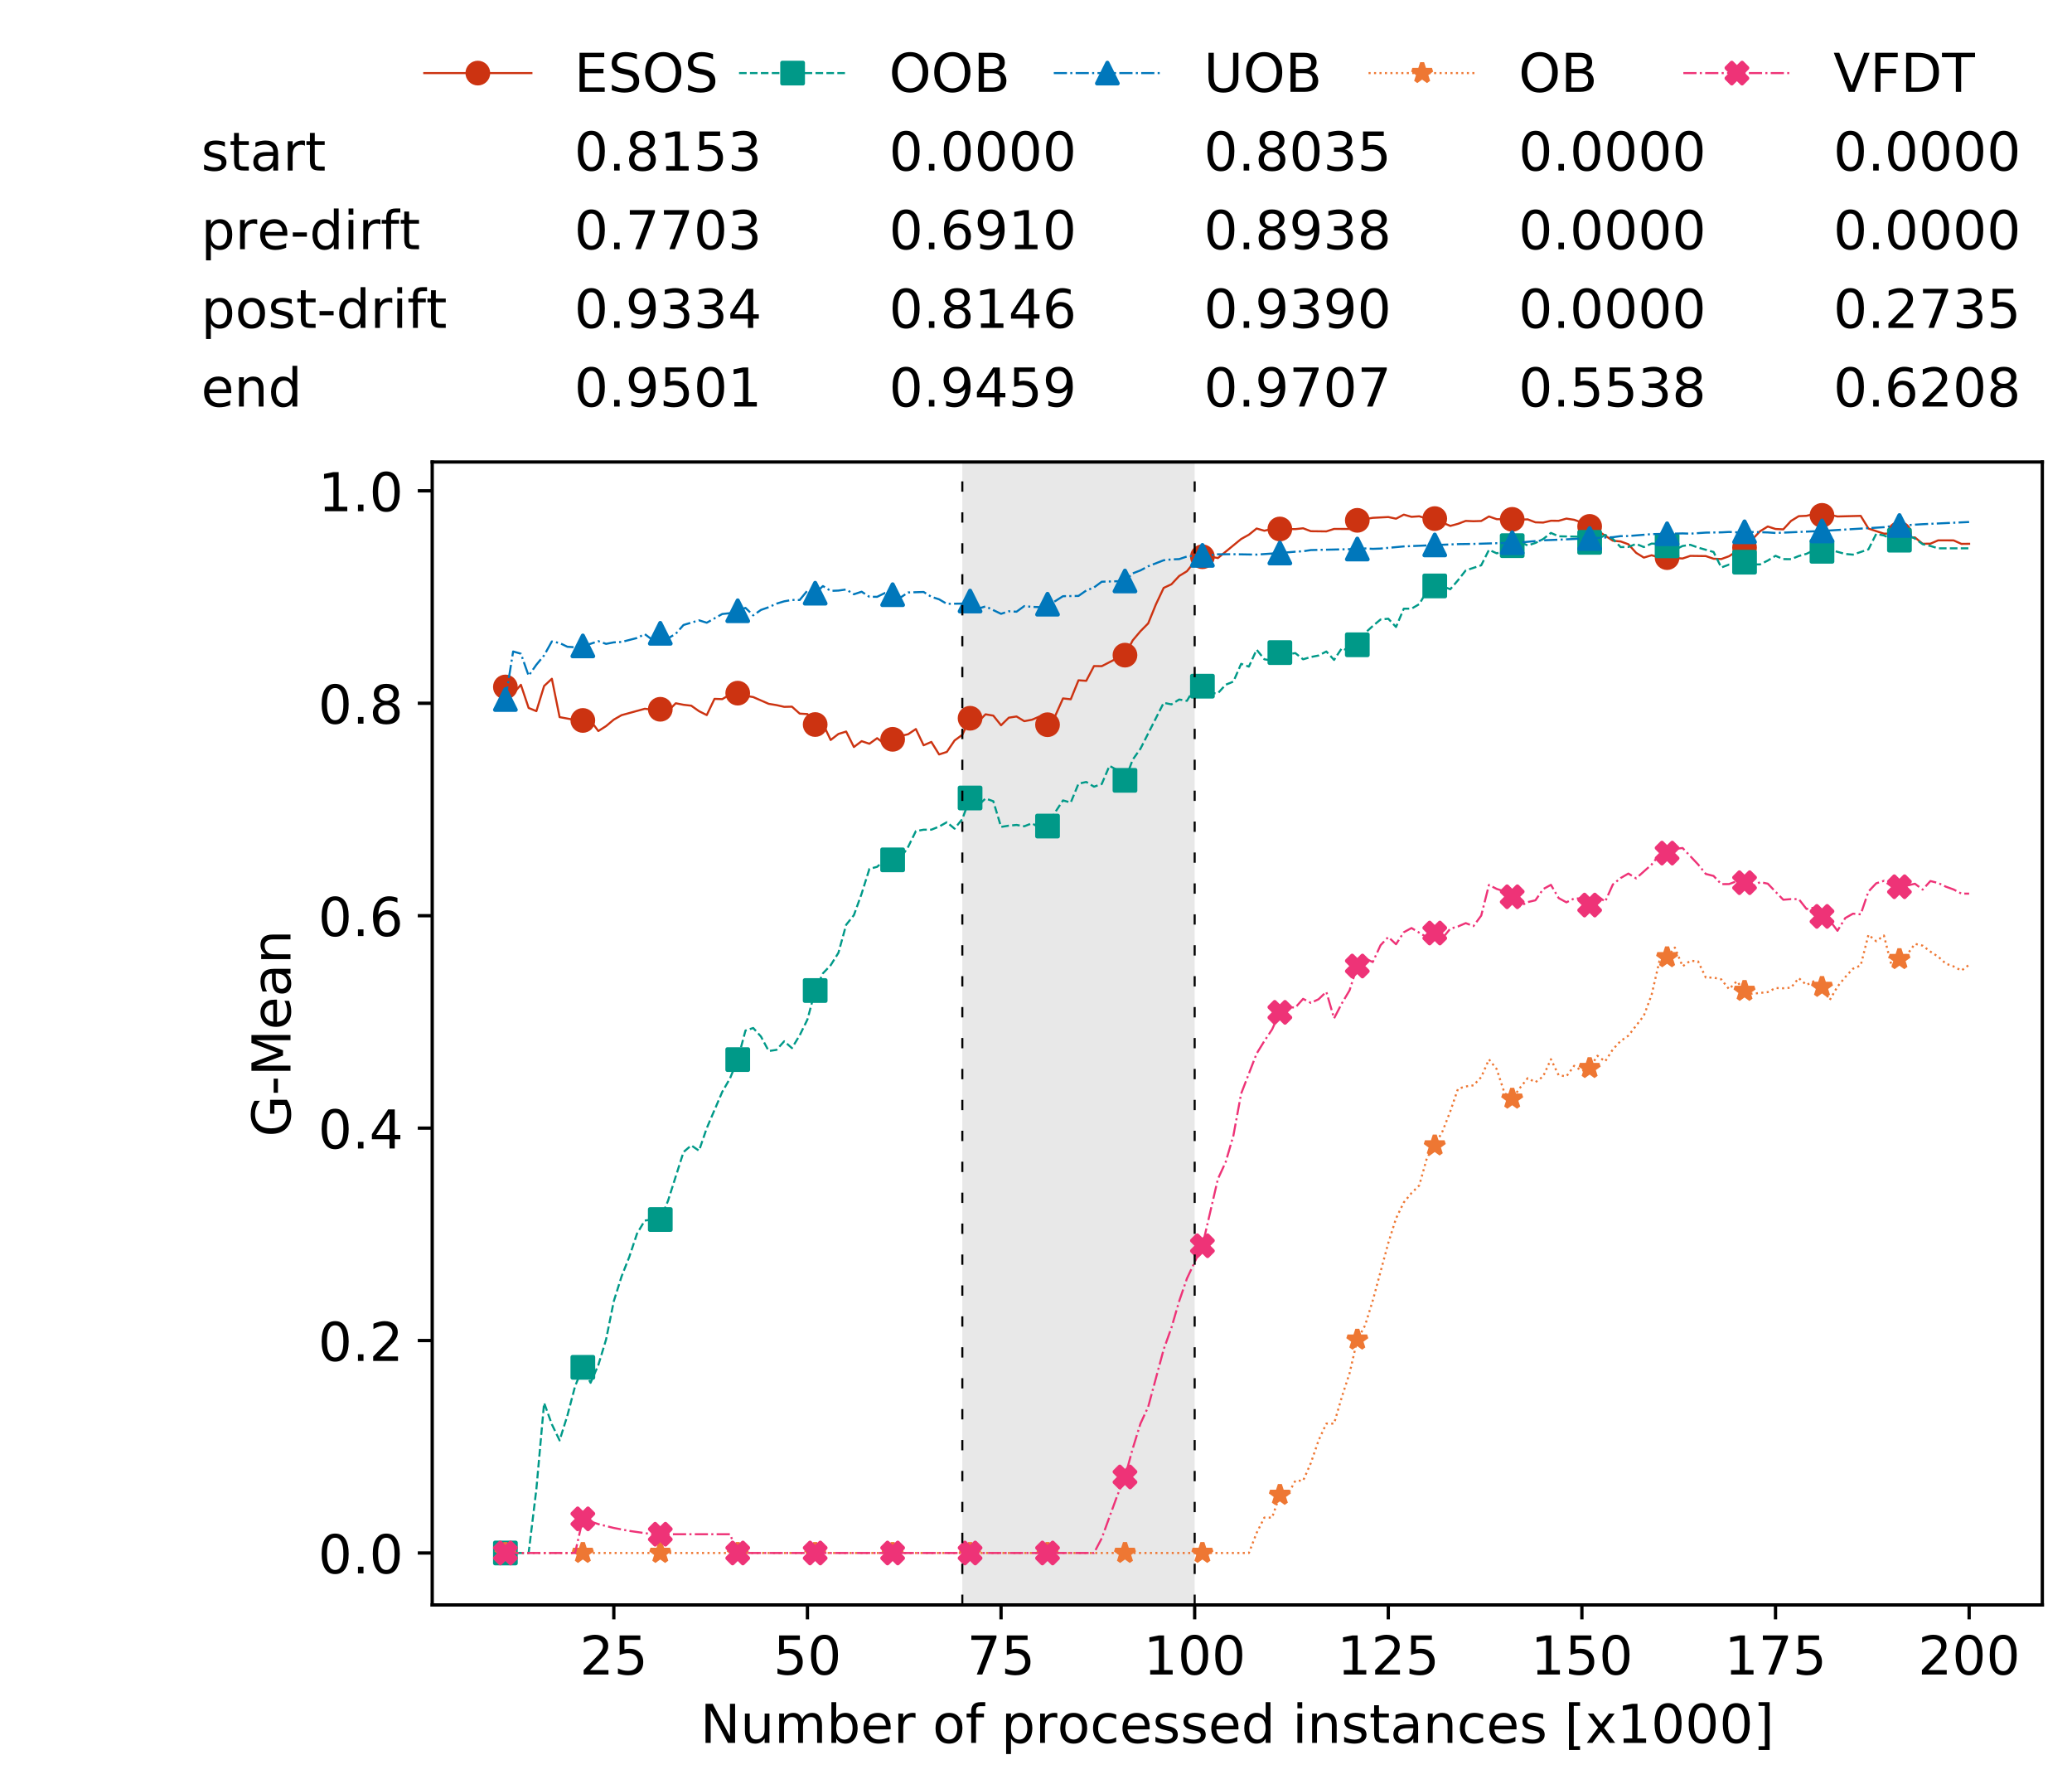 <?xml version="1.0" encoding="utf-8" standalone="no"?>
<!DOCTYPE svg PUBLIC "-//W3C//DTD SVG 1.1//EN"
  "http://www.w3.org/Graphics/SVG/1.1/DTD/svg11.dtd">
<!-- Created with matplotlib (https://matplotlib.org/) -->
<svg height="432.615pt" version="1.1" viewBox="0 0 502.65 432.615" width="502.65pt" xmlns="http://www.w3.org/2000/svg" xmlns:xlink="http://www.w3.org/1999/xlink">
 <defs>
  <style type="text/css">
*{stroke-linecap:butt;stroke-linejoin:round;white-space:pre;}
  </style>
 </defs>
 <g id="figure_1">
  <g id="patch_1">
   <path d="M 0 432.615 
L 502.65 432.615 
L 502.65 0 
L 0 0 
z
" style="fill:#ffffff;"/>
  </g>
  <g id="axes_1">
   <g id="patch_2">
    <path d="M 104.85 389.252 
L 495.45 389.252 
L 495.45 112.052 
L 104.85 112.052 
z
" style="fill:#ffffff;"/>
   </g>
   <g id="patch_3">
    <path clip-path="url(#pdfa3bf9aef)" d="M 289.817 389.252 
L 289.817 112.052 
L 233.453 112.052 
L 233.453 389.252 
z
" style="fill:#d3d3d3;opacity:0.5;"/>
   </g>
   <g id="matplotlib.axis_1">
    <g id="xtick_1">
     <g id="line2d_1">
      <defs>
       <path d="M 0 0 
L 0 3.5 
" id="m7549692d57" style="stroke:#000000;stroke-width:0.8;"/>
      </defs>
      <g>
       <use style="stroke:#000000;stroke-width:0.8;" x="148.908" xlink:href="#m7549692d57" y="389.252"/>
      </g>
     </g>
     <g id="text_1">
      <!-- 25 -->
      <defs>
       <path d="M 19.188 8.297 
L 53.609 8.297 
L 53.609 0 
L 7.328 0 
L 7.328 8.297 
Q 12.938 14.109 22.625 23.891 
Q 32.328 33.688 34.812 36.531 
Q 39.547 41.844 41.422 45.531 
Q 43.312 49.219 43.312 52.781 
Q 43.312 58.594 39.234 62.25 
Q 35.156 65.922 28.609 65.922 
Q 23.969 65.922 18.812 64.312 
Q 13.672 62.703 7.812 59.422 
L 7.812 69.391 
Q 13.766 71.781 18.938 73 
Q 24.125 74.219 28.422 74.219 
Q 39.75 74.219 46.484 68.547 
Q 53.219 62.891 53.219 53.422 
Q 53.219 48.922 51.531 44.891 
Q 49.859 40.875 45.406 35.406 
Q 44.188 33.984 37.641 27.219 
Q 31.109 20.453 19.188 8.297 
z
" id="DejaVuSans-50"/>
       <path d="M 10.797 72.906 
L 49.516 72.906 
L 49.516 64.594 
L 19.828 64.594 
L 19.828 46.734 
Q 21.969 47.469 24.109 47.828 
Q 26.266 48.188 28.422 48.188 
Q 40.625 48.188 47.75 41.5 
Q 54.891 34.812 54.891 23.391 
Q 54.891 11.625 47.562 5.094 
Q 40.234 -1.422 26.906 -1.422 
Q 22.312 -1.422 17.547 -0.641 
Q 12.797 0.141 7.719 1.703 
L 7.719 11.625 
Q 12.109 9.234 16.797 8.062 
Q 21.484 6.891 26.703 6.891 
Q 35.156 6.891 40.078 11.328 
Q 45.016 15.766 45.016 23.391 
Q 45.016 31 40.078 35.438 
Q 35.156 39.891 26.703 39.891 
Q 22.75 39.891 18.812 39.016 
Q 14.891 38.141 10.797 36.281 
z
" id="DejaVuSans-53"/>
      </defs>
      <g transform="translate(140.636 406.13)scale(0.13 -0.13)">
       <use xlink:href="#DejaVuSans-50"/>
       <use x="63.623" xlink:href="#DejaVuSans-53"/>
      </g>
     </g>
    </g>
    <g id="xtick_2">
     <g id="line2d_2">
      <g>
       <use style="stroke:#000000;stroke-width:0.8;" x="195.877" xlink:href="#m7549692d57" y="389.252"/>
      </g>
     </g>
     <g id="text_2">
      <!-- 50 -->
      <defs>
       <path d="M 31.781 66.406 
Q 24.172 66.406 20.328 58.906 
Q 16.5 51.422 16.5 36.375 
Q 16.5 21.391 20.328 13.891 
Q 24.172 6.391 31.781 6.391 
Q 39.453 6.391 43.281 13.891 
Q 47.125 21.391 47.125 36.375 
Q 47.125 51.422 43.281 58.906 
Q 39.453 66.406 31.781 66.406 
z
M 31.781 74.219 
Q 44.047 74.219 50.516 64.516 
Q 56.984 54.828 56.984 36.375 
Q 56.984 17.969 50.516 8.266 
Q 44.047 -1.422 31.781 -1.422 
Q 19.531 -1.422 13.062 8.266 
Q 6.594 17.969 6.594 36.375 
Q 6.594 54.828 13.062 64.516 
Q 19.531 74.219 31.781 74.219 
z
" id="DejaVuSans-48"/>
      </defs>
      <g transform="translate(187.606 406.13)scale(0.13 -0.13)">
       <use xlink:href="#DejaVuSans-53"/>
       <use x="63.623" xlink:href="#DejaVuSans-48"/>
      </g>
     </g>
    </g>
    <g id="xtick_3">
     <g id="line2d_3">
      <g>
       <use style="stroke:#000000;stroke-width:0.8;" x="242.847" xlink:href="#m7549692d57" y="389.252"/>
      </g>
     </g>
     <g id="text_3">
      <!-- 75 -->
      <defs>
       <path d="M 8.203 72.906 
L 55.078 72.906 
L 55.078 68.703 
L 28.609 0 
L 18.312 0 
L 43.219 64.594 
L 8.203 64.594 
z
" id="DejaVuSans-55"/>
      </defs>
      <g transform="translate(234.576 406.13)scale(0.13 -0.13)">
       <use xlink:href="#DejaVuSans-55"/>
       <use x="63.623" xlink:href="#DejaVuSans-53"/>
      </g>
     </g>
    </g>
    <g id="xtick_4">
     <g id="line2d_4">
      <g>
       <use style="stroke:#000000;stroke-width:0.8;" x="289.817" xlink:href="#m7549692d57" y="389.252"/>
      </g>
     </g>
     <g id="text_4">
      <!-- 100 -->
      <defs>
       <path d="M 12.406 8.297 
L 28.516 8.297 
L 28.516 63.922 
L 10.984 60.406 
L 10.984 69.391 
L 28.422 72.906 
L 38.281 72.906 
L 38.281 8.297 
L 54.391 8.297 
L 54.391 0 
L 12.406 0 
z
" id="DejaVuSans-49"/>
      </defs>
      <g transform="translate(277.41 406.13)scale(0.13 -0.13)">
       <use xlink:href="#DejaVuSans-49"/>
       <use x="63.623" xlink:href="#DejaVuSans-48"/>
       <use x="127.246" xlink:href="#DejaVuSans-48"/>
      </g>
     </g>
    </g>
    <g id="xtick_5">
     <g id="line2d_5">
      <g>
       <use style="stroke:#000000;stroke-width:0.8;" x="336.786" xlink:href="#m7549692d57" y="389.252"/>
      </g>
     </g>
     <g id="text_5">
      <!-- 125 -->
      <g transform="translate(324.379 406.13)scale(0.13 -0.13)">
       <use xlink:href="#DejaVuSans-49"/>
       <use x="63.623" xlink:href="#DejaVuSans-50"/>
       <use x="127.246" xlink:href="#DejaVuSans-53"/>
      </g>
     </g>
    </g>
    <g id="xtick_6">
     <g id="line2d_6">
      <g>
       <use style="stroke:#000000;stroke-width:0.8;" x="383.756" xlink:href="#m7549692d57" y="389.252"/>
      </g>
     </g>
     <g id="text_6">
      <!-- 150 -->
      <g transform="translate(371.349 406.13)scale(0.13 -0.13)">
       <use xlink:href="#DejaVuSans-49"/>
       <use x="63.623" xlink:href="#DejaVuSans-53"/>
       <use x="127.246" xlink:href="#DejaVuSans-48"/>
      </g>
     </g>
    </g>
    <g id="xtick_7">
     <g id="line2d_7">
      <g>
       <use style="stroke:#000000;stroke-width:0.8;" x="430.726" xlink:href="#m7549692d57" y="389.252"/>
      </g>
     </g>
     <g id="text_7">
      <!-- 175 -->
      <g transform="translate(418.319 406.13)scale(0.13 -0.13)">
       <use xlink:href="#DejaVuSans-49"/>
       <use x="63.623" xlink:href="#DejaVuSans-55"/>
       <use x="127.246" xlink:href="#DejaVuSans-53"/>
      </g>
     </g>
    </g>
    <g id="xtick_8">
     <g id="line2d_8">
      <g>
       <use style="stroke:#000000;stroke-width:0.8;" x="477.695" xlink:href="#m7549692d57" y="389.252"/>
      </g>
     </g>
     <g id="text_8">
      <!-- 200 -->
      <g transform="translate(465.289 406.13)scale(0.13 -0.13)">
       <use xlink:href="#DejaVuSans-50"/>
       <use x="63.623" xlink:href="#DejaVuSans-48"/>
       <use x="127.246" xlink:href="#DejaVuSans-48"/>
      </g>
     </g>
    </g>
    <g id="text_9">
     <!-- Number of processed instances [x1000] -->
     <defs>
      <path d="M 9.812 72.906 
L 23.094 72.906 
L 55.422 11.922 
L 55.422 72.906 
L 64.984 72.906 
L 64.984 0 
L 51.703 0 
L 19.391 60.984 
L 19.391 0 
L 9.812 0 
z
" id="DejaVuSans-78"/>
      <path d="M 8.5 21.578 
L 8.5 54.688 
L 17.484 54.688 
L 17.484 21.922 
Q 17.484 14.156 20.5 10.266 
Q 23.531 6.391 29.594 6.391 
Q 36.859 6.391 41.078 11.031 
Q 45.312 15.672 45.312 23.688 
L 45.312 54.688 
L 54.297 54.688 
L 54.297 0 
L 45.312 0 
L 45.312 8.406 
Q 42.047 3.422 37.719 1 
Q 33.406 -1.422 27.688 -1.422 
Q 18.266 -1.422 13.375 4.438 
Q 8.5 10.297 8.5 21.578 
z
M 31.109 56 
z
" id="DejaVuSans-117"/>
      <path d="M 52 44.188 
Q 55.375 50.25 60.062 53.125 
Q 64.75 56 71.094 56 
Q 79.641 56 84.281 50.016 
Q 88.922 44.047 88.922 33.016 
L 88.922 0 
L 79.891 0 
L 79.891 32.719 
Q 79.891 40.578 77.094 44.375 
Q 74.312 48.188 68.609 48.188 
Q 61.625 48.188 57.562 43.547 
Q 53.516 38.922 53.516 30.906 
L 53.516 0 
L 44.484 0 
L 44.484 32.719 
Q 44.484 40.625 41.703 44.406 
Q 38.922 48.188 33.109 48.188 
Q 26.219 48.188 22.156 43.531 
Q 18.109 38.875 18.109 30.906 
L 18.109 0 
L 9.078 0 
L 9.078 54.688 
L 18.109 54.688 
L 18.109 46.188 
Q 21.188 51.219 25.484 53.609 
Q 29.781 56 35.688 56 
Q 41.656 56 45.828 52.969 
Q 50 49.953 52 44.188 
z
" id="DejaVuSans-109"/>
      <path d="M 48.688 27.297 
Q 48.688 37.203 44.609 42.844 
Q 40.531 48.484 33.406 48.484 
Q 26.266 48.484 22.188 42.844 
Q 18.109 37.203 18.109 27.297 
Q 18.109 17.391 22.188 11.75 
Q 26.266 6.109 33.406 6.109 
Q 40.531 6.109 44.609 11.75 
Q 48.688 17.391 48.688 27.297 
z
M 18.109 46.391 
Q 20.953 51.266 25.266 53.625 
Q 29.594 56 35.594 56 
Q 45.562 56 51.781 48.094 
Q 58.016 40.188 58.016 27.297 
Q 58.016 14.406 51.781 6.484 
Q 45.562 -1.422 35.594 -1.422 
Q 29.594 -1.422 25.266 0.953 
Q 20.953 3.328 18.109 8.203 
L 18.109 0 
L 9.078 0 
L 9.078 75.984 
L 18.109 75.984 
z
" id="DejaVuSans-98"/>
      <path d="M 56.203 29.594 
L 56.203 25.203 
L 14.891 25.203 
Q 15.484 15.922 20.484 11.062 
Q 25.484 6.203 34.422 6.203 
Q 39.594 6.203 44.453 7.469 
Q 49.312 8.734 54.109 11.281 
L 54.109 2.781 
Q 49.266 0.734 44.188 -0.344 
Q 39.109 -1.422 33.891 -1.422 
Q 20.797 -1.422 13.156 6.188 
Q 5.516 13.812 5.516 26.812 
Q 5.516 40.234 12.766 48.109 
Q 20.016 56 32.328 56 
Q 43.359 56 49.781 48.891 
Q 56.203 41.797 56.203 29.594 
z
M 47.219 32.234 
Q 47.125 39.594 43.094 43.984 
Q 39.062 48.391 32.422 48.391 
Q 24.906 48.391 20.391 44.141 
Q 15.875 39.891 15.188 32.172 
z
" id="DejaVuSans-101"/>
      <path d="M 41.109 46.297 
Q 39.594 47.172 37.812 47.578 
Q 36.031 48 33.891 48 
Q 26.266 48 22.188 43.047 
Q 18.109 38.094 18.109 28.812 
L 18.109 0 
L 9.078 0 
L 9.078 54.688 
L 18.109 54.688 
L 18.109 46.188 
Q 20.953 51.172 25.484 53.578 
Q 30.031 56 36.531 56 
Q 37.453 56 38.578 55.875 
Q 39.703 55.766 41.062 55.516 
z
" id="DejaVuSans-114"/>
      <path id="DejaVuSans-32"/>
      <path d="M 30.609 48.391 
Q 23.391 48.391 19.188 42.75 
Q 14.984 37.109 14.984 27.297 
Q 14.984 17.484 19.156 11.844 
Q 23.344 6.203 30.609 6.203 
Q 37.797 6.203 41.984 11.859 
Q 46.188 17.531 46.188 27.297 
Q 46.188 37.016 41.984 42.703 
Q 37.797 48.391 30.609 48.391 
z
M 30.609 56 
Q 42.328 56 49.016 48.375 
Q 55.719 40.766 55.719 27.297 
Q 55.719 13.875 49.016 6.219 
Q 42.328 -1.422 30.609 -1.422 
Q 18.844 -1.422 12.172 6.219 
Q 5.516 13.875 5.516 27.297 
Q 5.516 40.766 12.172 48.375 
Q 18.844 56 30.609 56 
z
" id="DejaVuSans-111"/>
      <path d="M 37.109 75.984 
L 37.109 68.5 
L 28.516 68.5 
Q 23.688 68.5 21.797 66.547 
Q 19.922 64.594 19.922 59.516 
L 19.922 54.688 
L 34.719 54.688 
L 34.719 47.703 
L 19.922 47.703 
L 19.922 0 
L 10.891 0 
L 10.891 47.703 
L 2.297 47.703 
L 2.297 54.688 
L 10.891 54.688 
L 10.891 58.5 
Q 10.891 67.625 15.141 71.797 
Q 19.391 75.984 28.609 75.984 
z
" id="DejaVuSans-102"/>
      <path d="M 18.109 8.203 
L 18.109 -20.797 
L 9.078 -20.797 
L 9.078 54.688 
L 18.109 54.688 
L 18.109 46.391 
Q 20.953 51.266 25.266 53.625 
Q 29.594 56 35.594 56 
Q 45.562 56 51.781 48.094 
Q 58.016 40.188 58.016 27.297 
Q 58.016 14.406 51.781 6.484 
Q 45.562 -1.422 35.594 -1.422 
Q 29.594 -1.422 25.266 0.953 
Q 20.953 3.328 18.109 8.203 
z
M 48.688 27.297 
Q 48.688 37.203 44.609 42.844 
Q 40.531 48.484 33.406 48.484 
Q 26.266 48.484 22.188 42.844 
Q 18.109 37.203 18.109 27.297 
Q 18.109 17.391 22.188 11.75 
Q 26.266 6.109 33.406 6.109 
Q 40.531 6.109 44.609 11.75 
Q 48.688 17.391 48.688 27.297 
z
" id="DejaVuSans-112"/>
      <path d="M 48.781 52.594 
L 48.781 44.188 
Q 44.969 46.297 41.141 47.344 
Q 37.312 48.391 33.406 48.391 
Q 24.656 48.391 19.812 42.844 
Q 14.984 37.312 14.984 27.297 
Q 14.984 17.281 19.812 11.734 
Q 24.656 6.203 33.406 6.203 
Q 37.312 6.203 41.141 7.25 
Q 44.969 8.297 48.781 10.406 
L 48.781 2.094 
Q 45.016 0.344 40.984 -0.531 
Q 36.969 -1.422 32.422 -1.422 
Q 20.062 -1.422 12.781 6.344 
Q 5.516 14.109 5.516 27.297 
Q 5.516 40.672 12.859 48.328 
Q 20.219 56 33.016 56 
Q 37.156 56 41.109 55.141 
Q 45.062 54.297 48.781 52.594 
z
" id="DejaVuSans-99"/>
      <path d="M 44.281 53.078 
L 44.281 44.578 
Q 40.484 46.531 36.375 47.5 
Q 32.281 48.484 27.875 48.484 
Q 21.188 48.484 17.844 46.438 
Q 14.5 44.391 14.5 40.281 
Q 14.5 37.156 16.891 35.375 
Q 19.281 33.594 26.516 31.984 
L 29.594 31.297 
Q 39.156 29.25 43.188 25.516 
Q 47.219 21.781 47.219 15.094 
Q 47.219 7.469 41.188 3.016 
Q 35.156 -1.422 24.609 -1.422 
Q 20.219 -1.422 15.453 -0.562 
Q 10.688 0.297 5.422 2 
L 5.422 11.281 
Q 10.406 8.688 15.234 7.391 
Q 20.062 6.109 24.812 6.109 
Q 31.156 6.109 34.562 8.281 
Q 37.984 10.453 37.984 14.406 
Q 37.984 18.062 35.516 20.016 
Q 33.062 21.969 24.703 23.781 
L 21.578 24.516 
Q 13.234 26.266 9.516 29.906 
Q 5.812 33.547 5.812 39.891 
Q 5.812 47.609 11.281 51.797 
Q 16.75 56 26.812 56 
Q 31.781 56 36.172 55.266 
Q 40.578 54.547 44.281 53.078 
z
" id="DejaVuSans-115"/>
      <path d="M 45.406 46.391 
L 45.406 75.984 
L 54.391 75.984 
L 54.391 0 
L 45.406 0 
L 45.406 8.203 
Q 42.578 3.328 38.25 0.953 
Q 33.938 -1.422 27.875 -1.422 
Q 17.969 -1.422 11.734 6.484 
Q 5.516 14.406 5.516 27.297 
Q 5.516 40.188 11.734 48.094 
Q 17.969 56 27.875 56 
Q 33.938 56 38.25 53.625 
Q 42.578 51.266 45.406 46.391 
z
M 14.797 27.297 
Q 14.797 17.391 18.875 11.75 
Q 22.953 6.109 30.078 6.109 
Q 37.203 6.109 41.297 11.75 
Q 45.406 17.391 45.406 27.297 
Q 45.406 37.203 41.297 42.844 
Q 37.203 48.484 30.078 48.484 
Q 22.953 48.484 18.875 42.844 
Q 14.797 37.203 14.797 27.297 
z
" id="DejaVuSans-100"/>
      <path d="M 9.422 54.688 
L 18.406 54.688 
L 18.406 0 
L 9.422 0 
z
M 9.422 75.984 
L 18.406 75.984 
L 18.406 64.594 
L 9.422 64.594 
z
" id="DejaVuSans-105"/>
      <path d="M 54.891 33.016 
L 54.891 0 
L 45.906 0 
L 45.906 32.719 
Q 45.906 40.484 42.875 44.328 
Q 39.844 48.188 33.797 48.188 
Q 26.516 48.188 22.312 43.547 
Q 18.109 38.922 18.109 30.906 
L 18.109 0 
L 9.078 0 
L 9.078 54.688 
L 18.109 54.688 
L 18.109 46.188 
Q 21.344 51.125 25.703 53.562 
Q 30.078 56 35.797 56 
Q 45.219 56 50.047 50.172 
Q 54.891 44.344 54.891 33.016 
z
" id="DejaVuSans-110"/>
      <path d="M 18.312 70.219 
L 18.312 54.688 
L 36.812 54.688 
L 36.812 47.703 
L 18.312 47.703 
L 18.312 18.016 
Q 18.312 11.328 20.141 9.422 
Q 21.969 7.516 27.594 7.516 
L 36.812 7.516 
L 36.812 0 
L 27.594 0 
Q 17.188 0 13.234 3.875 
Q 9.281 7.766 9.281 18.016 
L 9.281 47.703 
L 2.688 47.703 
L 2.688 54.688 
L 9.281 54.688 
L 9.281 70.219 
z
" id="DejaVuSans-116"/>
      <path d="M 34.281 27.484 
Q 23.391 27.484 19.188 25 
Q 14.984 22.516 14.984 16.5 
Q 14.984 11.719 18.141 8.906 
Q 21.297 6.109 26.703 6.109 
Q 34.188 6.109 38.703 11.406 
Q 43.219 16.703 43.219 25.484 
L 43.219 27.484 
z
M 52.203 31.203 
L 52.203 0 
L 43.219 0 
L 43.219 8.297 
Q 40.141 3.328 35.547 0.953 
Q 30.953 -1.422 24.312 -1.422 
Q 15.922 -1.422 10.953 3.297 
Q 6 8.016 6 15.922 
Q 6 25.141 12.172 29.828 
Q 18.359 34.516 30.609 34.516 
L 43.219 34.516 
L 43.219 35.406 
Q 43.219 41.609 39.141 45 
Q 35.062 48.391 27.688 48.391 
Q 23 48.391 18.547 47.266 
Q 14.109 46.141 10.016 43.891 
L 10.016 52.203 
Q 14.938 54.109 19.578 55.047 
Q 24.219 56 28.609 56 
Q 40.484 56 46.344 49.844 
Q 52.203 43.703 52.203 31.203 
z
" id="DejaVuSans-97"/>
      <path d="M 8.594 75.984 
L 29.297 75.984 
L 29.297 69 
L 17.578 69 
L 17.578 -6.203 
L 29.297 -6.203 
L 29.297 -13.188 
L 8.594 -13.188 
z
" id="DejaVuSans-91"/>
      <path d="M 54.891 54.688 
L 35.109 28.078 
L 55.906 0 
L 45.312 0 
L 29.391 21.484 
L 13.484 0 
L 2.875 0 
L 24.125 28.609 
L 4.688 54.688 
L 15.281 54.688 
L 29.781 35.203 
L 44.281 54.688 
z
" id="DejaVuSans-120"/>
      <path d="M 30.422 75.984 
L 30.422 -13.188 
L 9.719 -13.188 
L 9.719 -6.203 
L 21.391 -6.203 
L 21.391 69 
L 9.719 69 
L 9.719 75.984 
z
" id="DejaVuSans-93"/>
     </defs>
     <g transform="translate(169.881 422.711)scale(0.13 -0.13)">
      <use xlink:href="#DejaVuSans-78"/>
      <use x="74.805" xlink:href="#DejaVuSans-117"/>
      <use x="138.184" xlink:href="#DejaVuSans-109"/>
      <use x="235.596" xlink:href="#DejaVuSans-98"/>
      <use x="299.072" xlink:href="#DejaVuSans-101"/>
      <use x="360.596" xlink:href="#DejaVuSans-114"/>
      <use x="401.709" xlink:href="#DejaVuSans-32"/>
      <use x="433.496" xlink:href="#DejaVuSans-111"/>
      <use x="494.678" xlink:href="#DejaVuSans-102"/>
      <use x="529.883" xlink:href="#DejaVuSans-32"/>
      <use x="561.67" xlink:href="#DejaVuSans-112"/>
      <use x="625.146" xlink:href="#DejaVuSans-114"/>
      <use x="666.229" xlink:href="#DejaVuSans-111"/>
      <use x="727.41" xlink:href="#DejaVuSans-99"/>
      <use x="782.391" xlink:href="#DejaVuSans-101"/>
      <use x="843.914" xlink:href="#DejaVuSans-115"/>
      <use x="896.014" xlink:href="#DejaVuSans-115"/>
      <use x="948.113" xlink:href="#DejaVuSans-101"/>
      <use x="1009.637" xlink:href="#DejaVuSans-100"/>
      <use x="1073.113" xlink:href="#DejaVuSans-32"/>
      <use x="1104.9" xlink:href="#DejaVuSans-105"/>
      <use x="1132.684" xlink:href="#DejaVuSans-110"/>
      <use x="1196.062" xlink:href="#DejaVuSans-115"/>
      <use x="1248.162" xlink:href="#DejaVuSans-116"/>
      <use x="1287.371" xlink:href="#DejaVuSans-97"/>
      <use x="1348.65" xlink:href="#DejaVuSans-110"/>
      <use x="1412.029" xlink:href="#DejaVuSans-99"/>
      <use x="1467.01" xlink:href="#DejaVuSans-101"/>
      <use x="1528.533" xlink:href="#DejaVuSans-115"/>
      <use x="1580.633" xlink:href="#DejaVuSans-32"/>
      <use x="1612.42" xlink:href="#DejaVuSans-91"/>
      <use x="1651.434" xlink:href="#DejaVuSans-120"/>
      <use x="1710.613" xlink:href="#DejaVuSans-49"/>
      <use x="1774.236" xlink:href="#DejaVuSans-48"/>
      <use x="1837.859" xlink:href="#DejaVuSans-48"/>
      <use x="1901.482" xlink:href="#DejaVuSans-48"/>
      <use x="1965.105" xlink:href="#DejaVuSans-93"/>
     </g>
    </g>
   </g>
   <g id="matplotlib.axis_2">
    <g id="ytick_1">
     <g id="line2d_9">
      <defs>
       <path d="M 0 0 
L -3.5 0 
" id="mdebbe7fb2d" style="stroke:#000000;stroke-width:0.8;"/>
      </defs>
      <g>
       <use style="stroke:#000000;stroke-width:0.8;" x="104.85" xlink:href="#mdebbe7fb2d" y="376.652"/>
      </g>
     </g>
     <g id="text_10">
      <!-- 0.0 -->
      <defs>
       <path d="M 10.688 12.406 
L 21 12.406 
L 21 0 
L 10.688 0 
z
" id="DejaVuSans-46"/>
      </defs>
      <g transform="translate(77.176 381.591)scale(0.13 -0.13)">
       <use xlink:href="#DejaVuSans-48"/>
       <use x="63.623" xlink:href="#DejaVuSans-46"/>
       <use x="95.41" xlink:href="#DejaVuSans-48"/>
      </g>
     </g>
    </g>
    <g id="ytick_2">
     <g id="line2d_10">
      <g>
       <use style="stroke:#000000;stroke-width:0.8;" x="104.85" xlink:href="#mdebbe7fb2d" y="325.13"/>
      </g>
     </g>
     <g id="text_11">
      <!-- 0.2 -->
      <g transform="translate(77.176 330.069)scale(0.13 -0.13)">
       <use xlink:href="#DejaVuSans-48"/>
       <use x="63.623" xlink:href="#DejaVuSans-46"/>
       <use x="95.41" xlink:href="#DejaVuSans-50"/>
      </g>
     </g>
    </g>
    <g id="ytick_3">
     <g id="line2d_11">
      <g>
       <use style="stroke:#000000;stroke-width:0.8;" x="104.85" xlink:href="#mdebbe7fb2d" y="273.609"/>
      </g>
     </g>
     <g id="text_12">
      <!-- 0.4 -->
      <defs>
       <path d="M 37.797 64.312 
L 12.891 25.391 
L 37.797 25.391 
z
M 35.203 72.906 
L 47.609 72.906 
L 47.609 25.391 
L 58.016 25.391 
L 58.016 17.188 
L 47.609 17.188 
L 47.609 0 
L 37.797 0 
L 37.797 17.188 
L 4.891 17.188 
L 4.891 26.703 
z
" id="DejaVuSans-52"/>
      </defs>
      <g transform="translate(77.176 278.548)scale(0.13 -0.13)">
       <use xlink:href="#DejaVuSans-48"/>
       <use x="63.623" xlink:href="#DejaVuSans-46"/>
       <use x="95.41" xlink:href="#DejaVuSans-52"/>
      </g>
     </g>
    </g>
    <g id="ytick_4">
     <g id="line2d_12">
      <g>
       <use style="stroke:#000000;stroke-width:0.8;" x="104.85" xlink:href="#mdebbe7fb2d" y="222.087"/>
      </g>
     </g>
     <g id="text_13">
      <!-- 0.6 -->
      <defs>
       <path d="M 33.016 40.375 
Q 26.375 40.375 22.484 35.828 
Q 18.609 31.297 18.609 23.391 
Q 18.609 15.531 22.484 10.953 
Q 26.375 6.391 33.016 6.391 
Q 39.656 6.391 43.531 10.953 
Q 47.406 15.531 47.406 23.391 
Q 47.406 31.297 43.531 35.828 
Q 39.656 40.375 33.016 40.375 
z
M 52.594 71.297 
L 52.594 62.312 
Q 48.875 64.062 45.094 64.984 
Q 41.312 65.922 37.594 65.922 
Q 27.828 65.922 22.672 59.328 
Q 17.531 52.734 16.797 39.406 
Q 19.672 43.656 24.016 45.922 
Q 28.375 48.188 33.594 48.188 
Q 44.578 48.188 50.953 41.516 
Q 57.328 34.859 57.328 23.391 
Q 57.328 12.156 50.688 5.359 
Q 44.047 -1.422 33.016 -1.422 
Q 20.359 -1.422 13.672 8.266 
Q 6.984 17.969 6.984 36.375 
Q 6.984 53.656 15.188 63.938 
Q 23.391 74.219 37.203 74.219 
Q 40.922 74.219 44.703 73.484 
Q 48.484 72.75 52.594 71.297 
z
" id="DejaVuSans-54"/>
      </defs>
      <g transform="translate(77.176 227.026)scale(0.13 -0.13)">
       <use xlink:href="#DejaVuSans-48"/>
       <use x="63.623" xlink:href="#DejaVuSans-46"/>
       <use x="95.41" xlink:href="#DejaVuSans-54"/>
      </g>
     </g>
    </g>
    <g id="ytick_5">
     <g id="line2d_13">
      <g>
       <use style="stroke:#000000;stroke-width:0.8;" x="104.85" xlink:href="#mdebbe7fb2d" y="170.566"/>
      </g>
     </g>
     <g id="text_14">
      <!-- 0.8 -->
      <defs>
       <path d="M 31.781 34.625 
Q 24.75 34.625 20.719 30.859 
Q 16.703 27.094 16.703 20.516 
Q 16.703 13.922 20.719 10.156 
Q 24.75 6.391 31.781 6.391 
Q 38.812 6.391 42.859 10.172 
Q 46.922 13.969 46.922 20.516 
Q 46.922 27.094 42.891 30.859 
Q 38.875 34.625 31.781 34.625 
z
M 21.922 38.812 
Q 15.578 40.375 12.031 44.719 
Q 8.5 49.078 8.5 55.328 
Q 8.5 64.062 14.719 69.141 
Q 20.953 74.219 31.781 74.219 
Q 42.672 74.219 48.875 69.141 
Q 55.078 64.062 55.078 55.328 
Q 55.078 49.078 51.531 44.719 
Q 48 40.375 41.703 38.812 
Q 48.828 37.156 52.797 32.312 
Q 56.781 27.484 56.781 20.516 
Q 56.781 9.906 50.312 4.234 
Q 43.844 -1.422 31.781 -1.422 
Q 19.734 -1.422 13.25 4.234 
Q 6.781 9.906 6.781 20.516 
Q 6.781 27.484 10.781 32.312 
Q 14.797 37.156 21.922 38.812 
z
M 18.312 54.391 
Q 18.312 48.734 21.844 45.562 
Q 25.391 42.391 31.781 42.391 
Q 38.141 42.391 41.719 45.562 
Q 45.312 48.734 45.312 54.391 
Q 45.312 60.062 41.719 63.234 
Q 38.141 66.406 31.781 66.406 
Q 25.391 66.406 21.844 63.234 
Q 18.312 60.062 18.312 54.391 
z
" id="DejaVuSans-56"/>
      </defs>
      <g transform="translate(77.176 175.504)scale(0.13 -0.13)">
       <use xlink:href="#DejaVuSans-48"/>
       <use x="63.623" xlink:href="#DejaVuSans-46"/>
       <use x="95.41" xlink:href="#DejaVuSans-56"/>
      </g>
     </g>
    </g>
    <g id="ytick_6">
     <g id="line2d_14">
      <g>
       <use style="stroke:#000000;stroke-width:0.8;" x="104.85" xlink:href="#mdebbe7fb2d" y="119.044"/>
      </g>
     </g>
     <g id="text_15">
      <!-- 1.0 -->
      <g transform="translate(77.176 123.983)scale(0.13 -0.13)">
       <use xlink:href="#DejaVuSans-49"/>
       <use x="63.623" xlink:href="#DejaVuSans-46"/>
       <use x="95.41" xlink:href="#DejaVuSans-48"/>
      </g>
     </g>
    </g>
    <g id="text_16">
     <!-- G-Mean -->
     <defs>
      <path d="M 59.516 10.406 
L 59.516 29.984 
L 43.406 29.984 
L 43.406 38.094 
L 69.281 38.094 
L 69.281 6.781 
Q 63.578 2.734 56.688 0.656 
Q 49.812 -1.422 42 -1.422 
Q 24.906 -1.422 15.25 8.562 
Q 5.609 18.562 5.609 36.375 
Q 5.609 54.25 15.25 64.234 
Q 24.906 74.219 42 74.219 
Q 49.125 74.219 55.547 72.453 
Q 61.969 70.703 67.391 67.281 
L 67.391 56.781 
Q 61.922 61.422 55.766 63.766 
Q 49.609 66.109 42.828 66.109 
Q 29.438 66.109 22.719 58.641 
Q 16.016 51.172 16.016 36.375 
Q 16.016 21.625 22.719 14.156 
Q 29.438 6.688 42.828 6.688 
Q 48.047 6.688 52.141 7.594 
Q 56.25 8.5 59.516 10.406 
z
" id="DejaVuSans-71"/>
      <path d="M 4.891 31.391 
L 31.203 31.391 
L 31.203 23.391 
L 4.891 23.391 
z
" id="DejaVuSans-45"/>
      <path d="M 9.812 72.906 
L 24.516 72.906 
L 43.109 23.297 
L 61.812 72.906 
L 76.516 72.906 
L 76.516 0 
L 66.891 0 
L 66.891 64.016 
L 48.094 14.016 
L 38.188 14.016 
L 19.391 64.016 
L 19.391 0 
L 9.812 0 
z
" id="DejaVuSans-77"/>
     </defs>
     <g transform="translate(70.472 275.744)rotate(-90)scale(0.13 -0.13)">
      <use xlink:href="#DejaVuSans-71"/>
      <use x="77.49" xlink:href="#DejaVuSans-45"/>
      <use x="113.574" xlink:href="#DejaVuSans-77"/>
      <use x="199.854" xlink:href="#DejaVuSans-101"/>
      <use x="261.377" xlink:href="#DejaVuSans-97"/>
      <use x="322.656" xlink:href="#DejaVuSans-110"/>
     </g>
    </g>
   </g>
   <g id="line2d_15"/>
   <g id="line2d_16"/>
   <g id="line2d_17"/>
   <g id="line2d_18"/>
   <g id="line2d_19"/>
   <g id="line2d_20">
    <path clip-path="url(#pdfa3bf9aef)" d="M 122.605 166.616 
L 124.483 168.232 
L 126.362 166.085 
L 128.241 171.703 
L 130.12 172.475 
L 131.998 166.374 
L 133.877 164.625 
L 135.756 173.926 
L 139.514 174.618 
L 143.271 174.781 
L 145.15 177.3 
L 147.029 176.105 
L 148.908 174.529 
L 150.786 173.452 
L 156.423 171.901 
L 158.302 172.116 
L 160.18 172.024 
L 162.059 172.441 
L 163.938 170.565 
L 165.817 170.933 
L 167.695 171.153 
L 169.574 172.482 
L 171.453 173.432 
L 173.332 169.499 
L 175.211 169.564 
L 177.089 168.464 
L 178.968 168.113 
L 180.847 168.747 
L 182.726 169.064 
L 186.483 170.704 
L 188.362 171.01 
L 190.241 171.432 
L 192.12 171.389 
L 193.998 173.076 
L 195.877 173.187 
L 197.756 175.726 
L 199.635 175.535 
L 201.514 179.471 
L 203.392 178.012 
L 205.271 177.426 
L 207.15 181.175 
L 209.029 179.759 
L 210.908 180.388 
L 212.786 179.037 
L 214.665 180.469 
L 216.544 179.312 
L 218.423 178.514 
L 220.302 178.078 
L 222.18 176.82 
L 224.059 180.757 
L 225.938 179.944 
L 227.817 182.978 
L 229.695 182.366 
L 231.574 179.588 
L 233.453 178.215 
L 235.332 174.2 
L 237.211 175.142 
L 239.089 173.243 
L 240.968 173.565 
L 242.847 175.904 
L 244.726 174.062 
L 246.605 173.771 
L 248.483 174.908 
L 250.362 174.553 
L 252.241 173.753 
L 254.12 175.77 
L 255.998 173.602 
L 257.877 169.389 
L 259.756 169.597 
L 261.635 164.993 
L 263.514 165.122 
L 265.392 161.542 
L 267.271 161.57 
L 271.029 159.634 
L 272.908 158.895 
L 274.786 155.311 
L 276.665 153.092 
L 278.544 151.187 
L 280.423 146.56 
L 282.302 142.58 
L 284.18 141.707 
L 286.059 139.696 
L 287.938 138.545 
L 289.817 136.207 
L 291.695 135.029 
L 293.574 134.998 
L 295.453 135.345 
L 301.089 130.729 
L 302.968 129.684 
L 304.847 128.183 
L 306.726 128.721 
L 308.605 128.278 
L 314.241 128.329 
L 316.12 128.125 
L 317.998 128.833 
L 321.756 128.88 
L 323.635 128.282 
L 327.392 128.295 
L 329.271 126.198 
L 333.029 125.592 
L 336.786 125.401 
L 338.665 125.801 
L 340.544 124.82 
L 342.423 125.347 
L 344.302 125.216 
L 346.18 125.79 
L 348.059 125.776 
L 349.938 126.735 
L 351.817 127.554 
L 353.695 127.046 
L 355.574 126.337 
L 357.453 126.416 
L 359.332 126.357 
L 361.211 125.264 
L 363.089 125.918 
L 366.847 125.964 
L 368.726 126.023 
L 370.605 125.963 
L 372.483 126.68 
L 374.362 126.739 
L 376.241 126.3 
L 378.12 126.312 
L 379.998 125.779 
L 381.877 126.065 
L 383.756 126.737 
L 387.514 128.684 
L 391.271 131.141 
L 393.15 131.32 
L 395.029 131.997 
L 396.908 134.079 
L 398.786 135.235 
L 400.665 134.674 
L 402.544 135.197 
L 406.302 135.336 
L 408.18 135.455 
L 410.059 134.819 
L 413.817 134.871 
L 415.695 135.512 
L 417.574 135.584 
L 419.453 134.905 
L 421.332 133.68 
L 423.211 132.806 
L 426.968 128.852 
L 428.847 127.695 
L 430.726 128.295 
L 432.605 128.39 
L 434.483 126.347 
L 436.362 125.191 
L 438.241 125.103 
L 440.12 124.652 
L 441.998 124.993 
L 443.877 124.842 
L 445.756 125.262 
L 451.392 125.116 
L 453.271 128.194 
L 457.029 129.431 
L 460.786 129.385 
L 462.665 130.356 
L 464.544 130.342 
L 466.423 131.88 
L 468.302 131.859 
L 470.18 131.054 
L 473.938 131.067 
L 475.817 131.91 
L 477.695 131.89 
L 477.695 131.89 
" style="fill:none;stroke:#cc3311;stroke-linecap:square;stroke-width:0.5;"/>
    <defs>
     <path d="M 0 2.5 
C 0.663 2.5 1.299 2.237 1.768 1.768 
C 2.237 1.299 2.5 0.663 2.5 0 
C 2.5 -0.663 2.237 -1.299 1.768 -1.768 
C 1.299 -2.237 0.663 -2.5 0 -2.5 
C -0.663 -2.5 -1.299 -2.237 -1.768 -1.768 
C -2.237 -1.299 -2.5 -0.663 -2.5 0 
C -2.5 0.663 -2.237 1.299 -1.768 1.768 
C -1.299 2.237 -0.663 2.5 0 2.5 
z
" id="mb76f27188d" style="stroke:#cc3311;"/>
    </defs>
    <g clip-path="url(#pdfa3bf9aef)">
     <use style="fill:#cc3311;stroke:#cc3311;" x="122.605" xlink:href="#mb76f27188d" y="166.616"/>
     <use style="fill:#cc3311;stroke:#cc3311;" x="141.392" xlink:href="#mb76f27188d" y="174.733"/>
     <use style="fill:#cc3311;stroke:#cc3311;" x="160.18" xlink:href="#mb76f27188d" y="172.024"/>
     <use style="fill:#cc3311;stroke:#cc3311;" x="178.968" xlink:href="#mb76f27188d" y="168.113"/>
     <use style="fill:#cc3311;stroke:#cc3311;" x="197.756" xlink:href="#mb76f27188d" y="175.726"/>
     <use style="fill:#cc3311;stroke:#cc3311;" x="216.544" xlink:href="#mb76f27188d" y="179.312"/>
     <use style="fill:#cc3311;stroke:#cc3311;" x="235.332" xlink:href="#mb76f27188d" y="174.2"/>
     <use style="fill:#cc3311;stroke:#cc3311;" x="254.12" xlink:href="#mb76f27188d" y="175.77"/>
     <use style="fill:#cc3311;stroke:#cc3311;" x="272.908" xlink:href="#mb76f27188d" y="158.895"/>
     <use style="fill:#cc3311;stroke:#cc3311;" x="291.695" xlink:href="#mb76f27188d" y="135.029"/>
     <use style="fill:#cc3311;stroke:#cc3311;" x="310.483" xlink:href="#mb76f27188d" y="128.297"/>
     <use style="fill:#cc3311;stroke:#cc3311;" x="329.271" xlink:href="#mb76f27188d" y="126.198"/>
     <use style="fill:#cc3311;stroke:#cc3311;" x="348.059" xlink:href="#mb76f27188d" y="125.776"/>
     <use style="fill:#cc3311;stroke:#cc3311;" x="366.847" xlink:href="#mb76f27188d" y="125.964"/>
     <use style="fill:#cc3311;stroke:#cc3311;" x="385.635" xlink:href="#mb76f27188d" y="127.67"/>
     <use style="fill:#cc3311;stroke:#cc3311;" x="404.423" xlink:href="#mb76f27188d" y="135.244"/>
     <use style="fill:#cc3311;stroke:#cc3311;" x="423.211" xlink:href="#mb76f27188d" y="132.806"/>
     <use style="fill:#cc3311;stroke:#cc3311;" x="441.998" xlink:href="#mb76f27188d" y="124.993"/>
     <use style="fill:#cc3311;stroke:#cc3311;" x="460.786" xlink:href="#mb76f27188d" y="129.385"/>
    </g>
   </g>
   <g id="line2d_21"/>
   <g id="line2d_22"/>
   <g id="line2d_23"/>
   <g id="line2d_24"/>
   <g id="line2d_25">
    <path clip-path="url(#pdfa3bf9aef)" d="M 122.605 376.652 
L 128.241 376.652 
L 130.12 361.149 
L 131.998 340.252 
L 133.877 345.452 
L 135.756 349.352 
L 137.635 343.348 
L 139.514 336.193 
L 141.392 331.625 
L 143.271 335.377 
L 145.15 331.066 
L 147.029 324.869 
L 148.908 315.566 
L 150.786 309.584 
L 152.665 304.829 
L 154.544 299.17 
L 156.423 296.027 
L 158.302 295.775 
L 160.18 295.775 
L 162.059 291.224 
L 165.817 279.404 
L 167.695 277.795 
L 169.574 279.088 
L 171.453 273.613 
L 175.211 264.819 
L 177.089 261.554 
L 178.968 256.987 
L 180.847 249.939 
L 182.726 249.326 
L 184.605 251.397 
L 186.483 254.913 
L 188.362 254.631 
L 190.241 252.547 
L 192.12 254.198 
L 193.998 251.096 
L 195.877 247.261 
L 197.756 240.239 
L 199.635 236.066 
L 201.514 234.1 
L 203.392 231.096 
L 205.271 224.292 
L 207.15 221.951 
L 209.029 216.732 
L 210.908 210.739 
L 212.786 210.233 
L 214.665 208.527 
L 216.544 208.545 
L 218.423 208.202 
L 220.302 205.412 
L 222.18 201.574 
L 224.059 201.226 
L 225.938 201.226 
L 227.817 200.477 
L 229.695 199.418 
L 231.574 200.982 
L 233.453 198.636 
L 235.332 193.539 
L 237.211 195.406 
L 239.089 193.666 
L 240.968 194.321 
L 242.847 200.556 
L 244.726 200.251 
L 246.605 200.076 
L 248.483 200.399 
L 250.362 199.671 
L 252.241 200.817 
L 254.12 200.35 
L 255.998 196.958 
L 257.877 194.128 
L 259.756 194.645 
L 261.635 190.075 
L 263.514 189.653 
L 265.392 190.797 
L 267.271 190.152 
L 269.15 185.735 
L 271.029 186.771 
L 272.908 189.259 
L 274.786 184.24 
L 276.665 181.591 
L 282.302 170.453 
L 284.18 170.833 
L 286.059 169.652 
L 287.938 169.98 
L 289.817 166.815 
L 291.695 166.421 
L 293.574 168.142 
L 295.453 168.131 
L 297.332 166.067 
L 299.211 165.312 
L 301.089 161.001 
L 302.968 161.684 
L 304.847 157.573 
L 306.726 159.898 
L 308.605 160.241 
L 310.483 158.274 
L 312.362 158.671 
L 314.241 158.404 
L 316.12 159.903 
L 317.998 159.35 
L 319.877 158.983 
L 321.756 158.011 
L 323.635 160.05 
L 325.514 157.21 
L 327.392 157.938 
L 329.271 156.382 
L 331.15 153.543 
L 333.029 151.817 
L 334.908 150.252 
L 336.786 150.061 
L 338.665 152.068 
L 340.544 147.63 
L 342.423 147.617 
L 344.302 146.52 
L 346.18 143.355 
L 348.059 142.105 
L 349.938 142.179 
L 351.817 142.913 
L 353.695 140.734 
L 355.574 138.336 
L 359.332 137.107 
L 361.211 133.351 
L 363.089 134.197 
L 364.968 133.676 
L 366.847 132.338 
L 368.726 131.377 
L 370.605 132.299 
L 372.483 131.677 
L 374.362 130.736 
L 376.241 129.252 
L 378.12 130.069 
L 383.756 130.183 
L 385.635 131.533 
L 387.514 130.909 
L 389.392 129.721 
L 391.271 130.694 
L 393.15 132.686 
L 395.029 132.654 
L 396.908 131.918 
L 398.786 132.678 
L 400.665 131.839 
L 402.544 131.915 
L 404.423 132.382 
L 406.302 133.336 
L 408.18 132.421 
L 410.059 132.134 
L 411.938 132.806 
L 415.695 133.876 
L 417.574 137.634 
L 419.453 136.932 
L 421.332 137.069 
L 423.211 136.341 
L 425.089 136.891 
L 426.968 136.892 
L 428.847 135.958 
L 430.726 134.802 
L 432.605 135.601 
L 434.483 135.62 
L 436.362 134.86 
L 438.241 134.319 
L 440.12 133.406 
L 441.998 133.706 
L 443.877 133.312 
L 447.635 134.351 
L 449.514 134.521 
L 453.271 133.236 
L 455.15 129.491 
L 457.029 129.873 
L 458.908 130.673 
L 460.786 131.009 
L 462.665 129.648 
L 464.544 130.63 
L 466.423 131.985 
L 468.302 132.417 
L 470.18 132.987 
L 477.695 132.987 
L 477.695 132.987 
" style="fill:none;stroke:#009988;stroke-dasharray:1.85,0.8;stroke-dashoffset:0;stroke-width:0.5;"/>
    <defs>
     <path d="M -2.5 2.5 
L 2.5 2.5 
L 2.5 -2.5 
L -2.5 -2.5 
z
" id="m62eb81248d" style="stroke:#009988;stroke-linejoin:miter;"/>
    </defs>
    <g clip-path="url(#pdfa3bf9aef)">
     <use style="fill:#009988;stroke:#009988;stroke-linejoin:miter;" x="122.605" xlink:href="#m62eb81248d" y="376.652"/>
     <use style="fill:#009988;stroke:#009988;stroke-linejoin:miter;" x="141.392" xlink:href="#m62eb81248d" y="331.625"/>
     <use style="fill:#009988;stroke:#009988;stroke-linejoin:miter;" x="160.18" xlink:href="#m62eb81248d" y="295.775"/>
     <use style="fill:#009988;stroke:#009988;stroke-linejoin:miter;" x="178.968" xlink:href="#m62eb81248d" y="256.987"/>
     <use style="fill:#009988;stroke:#009988;stroke-linejoin:miter;" x="197.756" xlink:href="#m62eb81248d" y="240.239"/>
     <use style="fill:#009988;stroke:#009988;stroke-linejoin:miter;" x="216.544" xlink:href="#m62eb81248d" y="208.545"/>
     <use style="fill:#009988;stroke:#009988;stroke-linejoin:miter;" x="235.332" xlink:href="#m62eb81248d" y="193.539"/>
     <use style="fill:#009988;stroke:#009988;stroke-linejoin:miter;" x="254.12" xlink:href="#m62eb81248d" y="200.35"/>
     <use style="fill:#009988;stroke:#009988;stroke-linejoin:miter;" x="272.908" xlink:href="#m62eb81248d" y="189.259"/>
     <use style="fill:#009988;stroke:#009988;stroke-linejoin:miter;" x="291.695" xlink:href="#m62eb81248d" y="166.421"/>
     <use style="fill:#009988;stroke:#009988;stroke-linejoin:miter;" x="310.483" xlink:href="#m62eb81248d" y="158.274"/>
     <use style="fill:#009988;stroke:#009988;stroke-linejoin:miter;" x="329.271" xlink:href="#m62eb81248d" y="156.382"/>
     <use style="fill:#009988;stroke:#009988;stroke-linejoin:miter;" x="348.059" xlink:href="#m62eb81248d" y="142.105"/>
     <use style="fill:#009988;stroke:#009988;stroke-linejoin:miter;" x="366.847" xlink:href="#m62eb81248d" y="132.338"/>
     <use style="fill:#009988;stroke:#009988;stroke-linejoin:miter;" x="385.635" xlink:href="#m62eb81248d" y="131.533"/>
     <use style="fill:#009988;stroke:#009988;stroke-linejoin:miter;" x="404.423" xlink:href="#m62eb81248d" y="132.382"/>
     <use style="fill:#009988;stroke:#009988;stroke-linejoin:miter;" x="423.211" xlink:href="#m62eb81248d" y="136.341"/>
     <use style="fill:#009988;stroke:#009988;stroke-linejoin:miter;" x="441.998" xlink:href="#m62eb81248d" y="133.706"/>
     <use style="fill:#009988;stroke:#009988;stroke-linejoin:miter;" x="460.786" xlink:href="#m62eb81248d" y="131.009"/>
    </g>
   </g>
   <g id="line2d_26"/>
   <g id="line2d_27"/>
   <g id="line2d_28"/>
   <g id="line2d_29"/>
   <g id="line2d_30">
    <path clip-path="url(#pdfa3bf9aef)" d="M 122.605 169.658 
L 124.483 158.007 
L 126.362 158.544 
L 128.241 163.887 
L 130.12 161.221 
L 131.998 158.943 
L 133.877 155.576 
L 135.756 155.947 
L 137.635 156.86 
L 139.514 156.986 
L 141.392 156.654 
L 143.271 156.138 
L 145.15 155.508 
L 147.029 156.16 
L 148.908 155.793 
L 150.786 155.697 
L 154.544 154.733 
L 156.423 153.802 
L 158.302 155.216 
L 160.18 153.595 
L 162.059 154.827 
L 163.938 153.711 
L 165.817 151.577 
L 169.574 150.448 
L 171.453 151.033 
L 175.211 148.917 
L 177.089 148.712 
L 180.847 147.433 
L 182.726 149.243 
L 184.605 147.928 
L 186.483 147.27 
L 188.362 146.406 
L 190.241 145.841 
L 192.12 145.508 
L 193.998 145.518 
L 195.877 143.234 
L 197.756 143.87 
L 199.635 142.143 
L 201.514 143.304 
L 203.392 143.235 
L 205.271 142.969 
L 207.15 144.126 
L 209.029 143.509 
L 210.908 144.739 
L 212.786 144.749 
L 214.665 143.828 
L 216.544 144.229 
L 218.423 144.941 
L 220.302 143.693 
L 224.059 143.572 
L 225.938 144.75 
L 227.817 145.355 
L 229.695 146.456 
L 233.453 146.389 
L 235.332 145.775 
L 237.211 147.636 
L 239.089 147.071 
L 242.847 148.874 
L 244.726 148.254 
L 246.605 148.362 
L 248.483 146.994 
L 250.362 147.188 
L 252.241 147.255 
L 255.998 145.786 
L 257.877 144.595 
L 261.635 144.535 
L 263.514 143.211 
L 265.392 142.487 
L 267.271 141.089 
L 272.908 140.91 
L 274.786 139.064 
L 276.665 138.34 
L 278.544 137.34 
L 282.302 135.88 
L 284.18 135.676 
L 286.059 135.603 
L 287.938 134.972 
L 289.817 134.746 
L 293.574 134.635 
L 295.453 134.435 
L 299.211 134.417 
L 304.847 134.512 
L 310.483 134.122 
L 314.241 133.807 
L 316.12 133.699 
L 317.998 133.408 
L 329.271 133.153 
L 331.15 133.013 
L 333.029 133.114 
L 334.908 133.045 
L 340.544 132.523 
L 353.695 131.968 
L 357.453 131.918 
L 366.847 131.626 
L 368.726 131.575 
L 374.362 131.045 
L 378.12 130.893 
L 391.271 130.282 
L 393.15 130.026 
L 395.029 130.005 
L 400.665 129.548 
L 408.18 129.371 
L 410.059 129.429 
L 413.817 129.177 
L 417.574 129.115 
L 419.453 129.014 
L 421.332 129.108 
L 423.211 128.979 
L 428.847 129.131 
L 430.726 129.266 
L 441.998 128.771 
L 457.029 127.864 
L 458.908 127.588 
L 466.423 127.135 
L 477.695 126.603 
L 477.695 126.603 
" style="fill:none;stroke:#0077bb;stroke-dasharray:3.2,0.8,0.5,0.8;stroke-dashoffset:0;stroke-width:0.5;"/>
    <defs>
     <path d="M 0 -2.5 
L -2.5 2.5 
L 2.5 2.5 
z
" id="m14b5f01c32" style="stroke:#0077bb;stroke-linejoin:miter;"/>
    </defs>
    <g clip-path="url(#pdfa3bf9aef)">
     <use style="fill:#0077bb;stroke:#0077bb;stroke-linejoin:miter;" x="122.605" xlink:href="#m14b5f01c32" y="169.658"/>
     <use style="fill:#0077bb;stroke:#0077bb;stroke-linejoin:miter;" x="141.392" xlink:href="#m14b5f01c32" y="156.654"/>
     <use style="fill:#0077bb;stroke:#0077bb;stroke-linejoin:miter;" x="160.18" xlink:href="#m14b5f01c32" y="153.595"/>
     <use style="fill:#0077bb;stroke:#0077bb;stroke-linejoin:miter;" x="178.968" xlink:href="#m14b5f01c32" y="148.129"/>
     <use style="fill:#0077bb;stroke:#0077bb;stroke-linejoin:miter;" x="197.756" xlink:href="#m14b5f01c32" y="143.87"/>
     <use style="fill:#0077bb;stroke:#0077bb;stroke-linejoin:miter;" x="216.544" xlink:href="#m14b5f01c32" y="144.229"/>
     <use style="fill:#0077bb;stroke:#0077bb;stroke-linejoin:miter;" x="235.332" xlink:href="#m14b5f01c32" y="145.775"/>
     <use style="fill:#0077bb;stroke:#0077bb;stroke-linejoin:miter;" x="254.12" xlink:href="#m14b5f01c32" y="146.541"/>
     <use style="fill:#0077bb;stroke:#0077bb;stroke-linejoin:miter;" x="272.908" xlink:href="#m14b5f01c32" y="140.91"/>
     <use style="fill:#0077bb;stroke:#0077bb;stroke-linejoin:miter;" x="291.695" xlink:href="#m14b5f01c32" y="134.698"/>
     <use style="fill:#0077bb;stroke:#0077bb;stroke-linejoin:miter;" x="310.483" xlink:href="#m14b5f01c32" y="134.122"/>
     <use style="fill:#0077bb;stroke:#0077bb;stroke-linejoin:miter;" x="329.271" xlink:href="#m14b5f01c32" y="133.153"/>
     <use style="fill:#0077bb;stroke:#0077bb;stroke-linejoin:miter;" x="348.059" xlink:href="#m14b5f01c32" y="132.166"/>
     <use style="fill:#0077bb;stroke:#0077bb;stroke-linejoin:miter;" x="366.847" xlink:href="#m14b5f01c32" y="131.626"/>
     <use style="fill:#0077bb;stroke:#0077bb;stroke-linejoin:miter;" x="385.635" xlink:href="#m14b5f01c32" y="130.607"/>
     <use style="fill:#0077bb;stroke:#0077bb;stroke-linejoin:miter;" x="404.423" xlink:href="#m14b5f01c32" y="129.458"/>
     <use style="fill:#0077bb;stroke:#0077bb;stroke-linejoin:miter;" x="423.211" xlink:href="#m14b5f01c32" y="128.979"/>
     <use style="fill:#0077bb;stroke:#0077bb;stroke-linejoin:miter;" x="441.998" xlink:href="#m14b5f01c32" y="128.771"/>
     <use style="fill:#0077bb;stroke:#0077bb;stroke-linejoin:miter;" x="460.786" xlink:href="#m14b5f01c32" y="127.454"/>
    </g>
   </g>
   <g id="line2d_31"/>
   <g id="line2d_32"/>
   <g id="line2d_33"/>
   <g id="line2d_34"/>
   <g id="line2d_35">
    <path clip-path="url(#pdfa3bf9aef)" d="M 122.605 376.652 
L 302.968 376.652 
L 304.847 371.783 
L 306.726 368.065 
L 308.605 368.065 
L 310.483 362.573 
L 312.362 362.573 
L 314.241 359.131 
L 316.12 359.131 
L 317.998 354.837 
L 319.877 349.345 
L 321.756 345.272 
L 323.635 345.272 
L 325.514 338.832 
L 327.392 333.071 
L 329.271 324.925 
L 331.15 321.486 
L 333.029 315.414 
L 336.786 301.474 
L 338.665 295.515 
L 340.544 291.631 
L 342.423 289.355 
L 344.302 287.496 
L 346.18 280.769 
L 348.059 277.829 
L 349.938 274.387 
L 351.817 269.564 
L 353.695 264.072 
L 355.574 263.497 
L 357.453 263.232 
L 359.332 261.233 
L 361.211 256.94 
L 363.089 259.307 
L 364.968 265.067 
L 366.847 266.487 
L 368.726 263.854 
L 370.605 261.493 
L 372.483 262.476 
L 374.362 261.047 
L 376.241 256.902 
L 378.12 260.786 
L 379.998 261.053 
L 381.877 258.492 
L 383.756 259.726 
L 385.635 259.055 
L 387.514 256.058 
L 389.392 257.438 
L 391.271 254.498 
L 393.15 252.481 
L 395.029 251.184 
L 398.786 246.329 
L 400.665 241.298 
L 402.544 233.152 
L 404.423 232.181 
L 406.302 229.821 
L 408.18 234.373 
L 410.059 233.009 
L 411.938 233.177 
L 413.817 237.097 
L 415.695 237.097 
L 417.574 237.534 
L 419.453 239.912 
L 421.332 237.968 
L 423.211 240.344 
L 425.089 241.027 
L 428.847 240.621 
L 430.726 239.622 
L 432.605 239.691 
L 434.483 239.541 
L 436.362 237.222 
L 438.241 238.888 
L 440.12 237.927 
L 441.998 239.376 
L 443.877 242.55 
L 445.756 239.285 
L 447.635 236.985 
L 449.514 234.948 
L 451.392 234.147 
L 453.271 226.711 
L 455.15 228.285 
L 457.029 226.901 
L 458.908 234.337 
L 460.786 232.632 
L 462.665 231.508 
L 464.544 228.912 
L 466.423 229.353 
L 468.302 230.799 
L 470.18 232.024 
L 472.059 233.726 
L 473.938 234.401 
L 475.817 235.398 
L 477.695 233.994 
L 477.695 233.994 
" style="fill:none;stroke:#ee7733;stroke-dasharray:0.5,0.825;stroke-dashoffset:0;stroke-width:0.5;"/>
    <defs>
     <path d="M 0 -2.5 
L -0.561 -0.773 
L -2.378 -0.773 
L -0.908 0.295 
L -1.469 2.023 
L -0 0.955 
L 1.469 2.023 
L 0.908 0.295 
L 2.378 -0.773 
L 0.561 -0.773 
z
" id="m9de53203eb" style="stroke:#ee7733;stroke-linejoin:bevel;"/>
    </defs>
    <g clip-path="url(#pdfa3bf9aef)">
     <use style="fill:#ee7733;stroke:#ee7733;stroke-linejoin:bevel;" x="122.605" xlink:href="#m9de53203eb" y="376.652"/>
     <use style="fill:#ee7733;stroke:#ee7733;stroke-linejoin:bevel;" x="141.392" xlink:href="#m9de53203eb" y="376.652"/>
     <use style="fill:#ee7733;stroke:#ee7733;stroke-linejoin:bevel;" x="160.18" xlink:href="#m9de53203eb" y="376.652"/>
     <use style="fill:#ee7733;stroke:#ee7733;stroke-linejoin:bevel;" x="178.968" xlink:href="#m9de53203eb" y="376.652"/>
     <use style="fill:#ee7733;stroke:#ee7733;stroke-linejoin:bevel;" x="197.756" xlink:href="#m9de53203eb" y="376.652"/>
     <use style="fill:#ee7733;stroke:#ee7733;stroke-linejoin:bevel;" x="216.544" xlink:href="#m9de53203eb" y="376.652"/>
     <use style="fill:#ee7733;stroke:#ee7733;stroke-linejoin:bevel;" x="235.332" xlink:href="#m9de53203eb" y="376.652"/>
     <use style="fill:#ee7733;stroke:#ee7733;stroke-linejoin:bevel;" x="254.12" xlink:href="#m9de53203eb" y="376.652"/>
     <use style="fill:#ee7733;stroke:#ee7733;stroke-linejoin:bevel;" x="272.908" xlink:href="#m9de53203eb" y="376.652"/>
     <use style="fill:#ee7733;stroke:#ee7733;stroke-linejoin:bevel;" x="291.695" xlink:href="#m9de53203eb" y="376.652"/>
     <use style="fill:#ee7733;stroke:#ee7733;stroke-linejoin:bevel;" x="310.483" xlink:href="#m9de53203eb" y="362.573"/>
     <use style="fill:#ee7733;stroke:#ee7733;stroke-linejoin:bevel;" x="329.271" xlink:href="#m9de53203eb" y="324.925"/>
     <use style="fill:#ee7733;stroke:#ee7733;stroke-linejoin:bevel;" x="348.059" xlink:href="#m9de53203eb" y="277.829"/>
     <use style="fill:#ee7733;stroke:#ee7733;stroke-linejoin:bevel;" x="366.847" xlink:href="#m9de53203eb" y="266.487"/>
     <use style="fill:#ee7733;stroke:#ee7733;stroke-linejoin:bevel;" x="385.635" xlink:href="#m9de53203eb" y="259.055"/>
     <use style="fill:#ee7733;stroke:#ee7733;stroke-linejoin:bevel;" x="404.423" xlink:href="#m9de53203eb" y="232.181"/>
     <use style="fill:#ee7733;stroke:#ee7733;stroke-linejoin:bevel;" x="423.211" xlink:href="#m9de53203eb" y="240.344"/>
     <use style="fill:#ee7733;stroke:#ee7733;stroke-linejoin:bevel;" x="441.998" xlink:href="#m9de53203eb" y="239.376"/>
     <use style="fill:#ee7733;stroke:#ee7733;stroke-linejoin:bevel;" x="460.786" xlink:href="#m9de53203eb" y="232.632"/>
    </g>
   </g>
   <g id="line2d_36"/>
   <g id="line2d_37"/>
   <g id="line2d_38"/>
   <g id="line2d_39"/>
   <g id="line2d_40">
    <path clip-path="url(#pdfa3bf9aef)" d="M 122.605 376.652 
L 139.514 376.652 
L 141.392 368.376 
L 145.15 369.649 
L 148.908 370.583 
L 152.665 371.297 
L 158.302 372.1 
L 177.089 372.1 
L 178.968 376.652 
L 265.392 376.652 
L 267.271 373.079 
L 271.029 362.769 
L 272.908 358.215 
L 274.786 351.334 
L 276.665 345.271 
L 278.544 341.198 
L 282.302 327.265 
L 284.18 322.012 
L 286.059 315.575 
L 287.938 310.088 
L 291.695 302.134 
L 295.453 285.936 
L 297.332 281.865 
L 299.211 275.428 
L 301.089 265.25 
L 304.847 255.534 
L 306.726 252.482 
L 308.605 249.659 
L 310.483 245.528 
L 312.362 244.268 
L 314.241 244.368 
L 316.12 242.257 
L 317.998 243.236 
L 319.877 242.35 
L 321.756 240.548 
L 323.635 246.985 
L 325.514 243.364 
L 327.392 240.198 
L 329.271 234.294 
L 331.15 232.455 
L 333.029 233.329 
L 334.908 229.253 
L 336.786 227.258 
L 338.665 229.008 
L 340.544 226.106 
L 342.423 225.082 
L 346.18 227.344 
L 348.059 226.291 
L 349.938 227.549 
L 351.817 225.246 
L 353.695 224.704 
L 355.574 223.891 
L 357.453 224.61 
L 359.332 222.065 
L 361.211 214.628 
L 363.089 215.594 
L 364.968 216.201 
L 366.847 217.499 
L 368.726 219.789 
L 370.605 218.794 
L 372.483 218.353 
L 374.362 215.63 
L 376.241 214.607 
L 378.12 217.818 
L 379.998 218.846 
L 381.877 217.908 
L 383.756 217.905 
L 385.635 219.508 
L 387.514 217.285 
L 389.392 218.669 
L 391.271 214.509 
L 393.15 212.962 
L 395.029 211.868 
L 396.908 213.036 
L 400.665 209.679 
L 402.544 207.324 
L 404.423 206.905 
L 406.302 205.91 
L 408.18 205.667 
L 411.938 209.649 
L 413.817 211.963 
L 415.695 212.442 
L 417.574 214.429 
L 419.453 214.42 
L 421.332 213.71 
L 423.211 214.081 
L 425.089 215.051 
L 426.968 213.948 
L 428.847 214.317 
L 432.605 218.213 
L 434.483 218.063 
L 436.362 218.058 
L 438.241 220.454 
L 440.12 220.141 
L 441.998 222.261 
L 443.877 223.257 
L 445.756 225.745 
L 447.635 222.664 
L 449.514 221.599 
L 451.392 221.755 
L 453.271 216.228 
L 455.15 214.237 
L 457.029 213.633 
L 458.908 215 
L 460.786 215.066 
L 462.665 214.78 
L 464.544 214.336 
L 466.423 215.755 
L 468.302 213.681 
L 470.18 214.162 
L 472.059 215.051 
L 473.938 215.731 
L 475.817 216.727 
L 477.695 216.736 
L 477.695 216.736 
" style="fill:none;stroke:#ee3377;stroke-dasharray:3.2,0.8,0.5,0.8;stroke-dashoffset:0;stroke-width:0.5;"/>
    <defs>
     <path d="M -1.25 2.5 
L 0 1.25 
L 1.25 2.5 
L 2.5 1.25 
L 1.25 0 
L 2.5 -1.25 
L 1.25 -2.5 
L 0 -1.25 
L -1.25 -2.5 
L -2.5 -1.25 
L -1.25 0 
L -2.5 1.25 
z
" id="md20535ffc8" style="stroke:#ee3377;stroke-linejoin:miter;"/>
    </defs>
    <g clip-path="url(#pdfa3bf9aef)">
     <use style="fill:#ee3377;stroke:#ee3377;stroke-linejoin:miter;" x="122.605" xlink:href="#md20535ffc8" y="376.652"/>
     <use style="fill:#ee3377;stroke:#ee3377;stroke-linejoin:miter;" x="141.392" xlink:href="#md20535ffc8" y="368.376"/>
     <use style="fill:#ee3377;stroke:#ee3377;stroke-linejoin:miter;" x="160.18" xlink:href="#md20535ffc8" y="372.1"/>
     <use style="fill:#ee3377;stroke:#ee3377;stroke-linejoin:miter;" x="178.968" xlink:href="#md20535ffc8" y="376.652"/>
     <use style="fill:#ee3377;stroke:#ee3377;stroke-linejoin:miter;" x="197.756" xlink:href="#md20535ffc8" y="376.652"/>
     <use style="fill:#ee3377;stroke:#ee3377;stroke-linejoin:miter;" x="216.544" xlink:href="#md20535ffc8" y="376.652"/>
     <use style="fill:#ee3377;stroke:#ee3377;stroke-linejoin:miter;" x="235.332" xlink:href="#md20535ffc8" y="376.652"/>
     <use style="fill:#ee3377;stroke:#ee3377;stroke-linejoin:miter;" x="254.12" xlink:href="#md20535ffc8" y="376.652"/>
     <use style="fill:#ee3377;stroke:#ee3377;stroke-linejoin:miter;" x="272.908" xlink:href="#md20535ffc8" y="358.215"/>
     <use style="fill:#ee3377;stroke:#ee3377;stroke-linejoin:miter;" x="291.695" xlink:href="#md20535ffc8" y="302.134"/>
     <use style="fill:#ee3377;stroke:#ee3377;stroke-linejoin:miter;" x="310.483" xlink:href="#md20535ffc8" y="245.528"/>
     <use style="fill:#ee3377;stroke:#ee3377;stroke-linejoin:miter;" x="329.271" xlink:href="#md20535ffc8" y="234.294"/>
     <use style="fill:#ee3377;stroke:#ee3377;stroke-linejoin:miter;" x="348.059" xlink:href="#md20535ffc8" y="226.291"/>
     <use style="fill:#ee3377;stroke:#ee3377;stroke-linejoin:miter;" x="366.847" xlink:href="#md20535ffc8" y="217.499"/>
     <use style="fill:#ee3377;stroke:#ee3377;stroke-linejoin:miter;" x="385.635" xlink:href="#md20535ffc8" y="219.508"/>
     <use style="fill:#ee3377;stroke:#ee3377;stroke-linejoin:miter;" x="404.423" xlink:href="#md20535ffc8" y="206.905"/>
     <use style="fill:#ee3377;stroke:#ee3377;stroke-linejoin:miter;" x="423.211" xlink:href="#md20535ffc8" y="214.081"/>
     <use style="fill:#ee3377;stroke:#ee3377;stroke-linejoin:miter;" x="441.998" xlink:href="#md20535ffc8" y="222.261"/>
     <use style="fill:#ee3377;stroke:#ee3377;stroke-linejoin:miter;" x="460.786" xlink:href="#md20535ffc8" y="215.066"/>
    </g>
   </g>
   <g id="line2d_41"/>
   <g id="line2d_42"/>
   <g id="line2d_43"/>
   <g id="line2d_44"/>
   <g id="line2d_45">
    <path clip-path="url(#pdfa3bf9aef)" d="M 233.453 389.252 
L 233.453 112.052 
" style="fill:none;stroke:#000000;stroke-dasharray:2.5,5;stroke-dashoffset:0;stroke-width:0.5;"/>
   </g>
   <g id="line2d_46">
    <path clip-path="url(#pdfa3bf9aef)" d="M 289.817 389.252 
L 289.817 112.052 
" style="fill:none;stroke:#000000;stroke-dasharray:2.5,5;stroke-dashoffset:0;stroke-width:0.5;"/>
   </g>
   <g id="patch_4">
    <path d="M 104.85 389.252 
L 104.85 112.052 
" style="fill:none;stroke:#000000;stroke-linecap:square;stroke-linejoin:miter;stroke-width:0.8;"/>
   </g>
   <g id="patch_5">
    <path d="M 495.45 389.252 
L 495.45 112.052 
" style="fill:none;stroke:#000000;stroke-linecap:square;stroke-linejoin:miter;stroke-width:0.8;"/>
   </g>
   <g id="patch_6">
    <path d="M 104.85 389.252 
L 495.45 389.252 
" style="fill:none;stroke:#000000;stroke-linecap:square;stroke-linejoin:miter;stroke-width:0.8;"/>
   </g>
   <g id="patch_7">
    <path d="M 104.85 112.052 
L 495.45 112.052 
" style="fill:none;stroke:#000000;stroke-linecap:square;stroke-linejoin:miter;stroke-width:0.8;"/>
   </g>
   <g id="legend_1">
    <g id="line2d_47"/>
    <g id="line2d_48"/>
    <g id="text_17">
     <!--   -->
     <g transform="translate(48.8 22.278)scale(0.13 -0.13)">
      <use xlink:href="#DejaVuSans-32"/>
     </g>
    </g>
    <g id="line2d_49"/>
    <g id="line2d_50"/>
    <g id="text_18">
     <!-- start -->
     <g transform="translate(48.8 41.36)scale(0.13 -0.13)">
      <use xlink:href="#DejaVuSans-115"/>
      <use x="52.1" xlink:href="#DejaVuSans-116"/>
      <use x="91.309" xlink:href="#DejaVuSans-97"/>
      <use x="152.588" xlink:href="#DejaVuSans-114"/>
      <use x="193.701" xlink:href="#DejaVuSans-116"/>
     </g>
    </g>
    <g id="line2d_51"/>
    <g id="line2d_52"/>
    <g id="text_19">
     <!-- pre-dirft -->
     <g transform="translate(48.8 60.441)scale(0.13 -0.13)">
      <use xlink:href="#DejaVuSans-112"/>
      <use x="63.477" xlink:href="#DejaVuSans-114"/>
      <use x="104.559" xlink:href="#DejaVuSans-101"/>
      <use x="166.082" xlink:href="#DejaVuSans-45"/>
      <use x="202.166" xlink:href="#DejaVuSans-100"/>
      <use x="265.643" xlink:href="#DejaVuSans-105"/>
      <use x="293.426" xlink:href="#DejaVuSans-114"/>
      <use x="334.539" xlink:href="#DejaVuSans-102"/>
      <use x="369.729" xlink:href="#DejaVuSans-116"/>
     </g>
    </g>
    <g id="line2d_53"/>
    <g id="line2d_54"/>
    <g id="text_20">
     <!-- post-drift -->
     <g transform="translate(48.8 79.523)scale(0.13 -0.13)">
      <use xlink:href="#DejaVuSans-112"/>
      <use x="63.477" xlink:href="#DejaVuSans-111"/>
      <use x="124.658" xlink:href="#DejaVuSans-115"/>
      <use x="176.758" xlink:href="#DejaVuSans-116"/>
      <use x="215.967" xlink:href="#DejaVuSans-45"/>
      <use x="252.051" xlink:href="#DejaVuSans-100"/>
      <use x="315.527" xlink:href="#DejaVuSans-114"/>
      <use x="356.641" xlink:href="#DejaVuSans-105"/>
      <use x="384.424" xlink:href="#DejaVuSans-102"/>
      <use x="419.613" xlink:href="#DejaVuSans-116"/>
     </g>
    </g>
    <g id="line2d_55"/>
    <g id="line2d_56"/>
    <g id="text_21">
     <!-- end -->
     <g transform="translate(48.8 98.604)scale(0.13 -0.13)">
      <use xlink:href="#DejaVuSans-101"/>
      <use x="61.523" xlink:href="#DejaVuSans-110"/>
      <use x="124.902" xlink:href="#DejaVuSans-100"/>
     </g>
    </g>
    <g id="line2d_57">
     <path d="M 102.919 17.728 
L 128.919 17.728 
" style="fill:none;stroke:#cc3311;stroke-linecap:square;stroke-width:0.5;"/>
    </g>
    <g id="line2d_58">
     <g>
      <use style="fill:#cc3311;stroke:#cc3311;" x="115.919" xlink:href="#mb76f27188d" y="17.728"/>
     </g>
    </g>
    <g id="text_22">
     <!-- ESOS -->
     <defs>
      <path d="M 9.812 72.906 
L 55.906 72.906 
L 55.906 64.594 
L 19.672 64.594 
L 19.672 43.016 
L 54.391 43.016 
L 54.391 34.719 
L 19.672 34.719 
L 19.672 8.297 
L 56.781 8.297 
L 56.781 0 
L 9.812 0 
z
" id="DejaVuSans-69"/>
      <path d="M 53.516 70.516 
L 53.516 60.891 
Q 47.906 63.578 42.922 64.891 
Q 37.938 66.219 33.297 66.219 
Q 25.25 66.219 20.875 63.094 
Q 16.5 59.969 16.5 54.203 
Q 16.5 49.359 19.406 46.891 
Q 22.312 44.438 30.422 42.922 
L 36.375 41.703 
Q 47.406 39.594 52.656 34.297 
Q 57.906 29 57.906 20.125 
Q 57.906 9.516 50.797 4.047 
Q 43.703 -1.422 29.984 -1.422 
Q 24.812 -1.422 18.969 -0.25 
Q 13.141 0.922 6.891 3.219 
L 6.891 13.375 
Q 12.891 10.016 18.656 8.297 
Q 24.422 6.594 29.984 6.594 
Q 38.422 6.594 43.016 9.906 
Q 47.609 13.234 47.609 19.391 
Q 47.609 24.75 44.312 27.781 
Q 41.016 30.812 33.5 32.328 
L 27.484 33.5 
Q 16.453 35.688 11.516 40.375 
Q 6.594 45.062 6.594 53.422 
Q 6.594 63.094 13.406 68.656 
Q 20.219 74.219 32.172 74.219 
Q 37.312 74.219 42.625 73.281 
Q 47.953 72.359 53.516 70.516 
z
" id="DejaVuSans-83"/>
      <path d="M 39.406 66.219 
Q 28.656 66.219 22.328 58.203 
Q 16.016 50.203 16.016 36.375 
Q 16.016 22.609 22.328 14.594 
Q 28.656 6.594 39.406 6.594 
Q 50.141 6.594 56.422 14.594 
Q 62.703 22.609 62.703 36.375 
Q 62.703 50.203 56.422 58.203 
Q 50.141 66.219 39.406 66.219 
z
M 39.406 74.219 
Q 54.734 74.219 63.906 63.938 
Q 73.094 53.656 73.094 36.375 
Q 73.094 19.141 63.906 8.859 
Q 54.734 -1.422 39.406 -1.422 
Q 24.031 -1.422 14.812 8.828 
Q 5.609 19.094 5.609 36.375 
Q 5.609 53.656 14.812 63.938 
Q 24.031 74.219 39.406 74.219 
z
" id="DejaVuSans-79"/>
     </defs>
     <g transform="translate(139.319 22.278)scale(0.13 -0.13)">
      <use xlink:href="#DejaVuSans-69"/>
      <use x="63.184" xlink:href="#DejaVuSans-83"/>
      <use x="126.66" xlink:href="#DejaVuSans-79"/>
      <use x="205.371" xlink:href="#DejaVuSans-83"/>
     </g>
    </g>
    <g id="line2d_59"/>
    <g id="line2d_60"/>
    <g id="text_23">
     <!-- 0.8153 -->
     <defs>
      <path d="M 40.578 39.312 
Q 47.656 37.797 51.625 33 
Q 55.609 28.219 55.609 21.188 
Q 55.609 10.406 48.188 4.484 
Q 40.766 -1.422 27.094 -1.422 
Q 22.516 -1.422 17.656 -0.516 
Q 12.797 0.391 7.625 2.203 
L 7.625 11.719 
Q 11.719 9.328 16.594 8.109 
Q 21.484 6.891 26.812 6.891 
Q 36.078 6.891 40.938 10.547 
Q 45.797 14.203 45.797 21.188 
Q 45.797 27.641 41.281 31.266 
Q 36.766 34.906 28.719 34.906 
L 20.219 34.906 
L 20.219 43.016 
L 29.109 43.016 
Q 36.375 43.016 40.234 45.922 
Q 44.094 48.828 44.094 54.297 
Q 44.094 59.906 40.109 62.906 
Q 36.141 65.922 28.719 65.922 
Q 24.656 65.922 20.016 65.031 
Q 15.375 64.156 9.812 62.312 
L 9.812 71.094 
Q 15.438 72.656 20.344 73.438 
Q 25.25 74.219 29.594 74.219 
Q 40.828 74.219 47.359 69.109 
Q 53.906 64.016 53.906 55.328 
Q 53.906 49.266 50.438 45.094 
Q 46.969 40.922 40.578 39.312 
z
" id="DejaVuSans-51"/>
     </defs>
     <g transform="translate(139.319 41.36)scale(0.13 -0.13)">
      <use xlink:href="#DejaVuSans-48"/>
      <use x="63.623" xlink:href="#DejaVuSans-46"/>
      <use x="95.41" xlink:href="#DejaVuSans-56"/>
      <use x="159.033" xlink:href="#DejaVuSans-49"/>
      <use x="222.656" xlink:href="#DejaVuSans-53"/>
      <use x="286.279" xlink:href="#DejaVuSans-51"/>
     </g>
    </g>
    <g id="line2d_61"/>
    <g id="line2d_62"/>
    <g id="text_24">
     <!-- 0.7703 -->
     <g transform="translate(139.319 60.441)scale(0.13 -0.13)">
      <use xlink:href="#DejaVuSans-48"/>
      <use x="63.623" xlink:href="#DejaVuSans-46"/>
      <use x="95.41" xlink:href="#DejaVuSans-55"/>
      <use x="159.033" xlink:href="#DejaVuSans-55"/>
      <use x="222.656" xlink:href="#DejaVuSans-48"/>
      <use x="286.279" xlink:href="#DejaVuSans-51"/>
     </g>
    </g>
    <g id="line2d_63"/>
    <g id="line2d_64"/>
    <g id="text_25">
     <!-- 0.9334 -->
     <defs>
      <path d="M 10.984 1.516 
L 10.984 10.5 
Q 14.703 8.734 18.5 7.812 
Q 22.312 6.891 25.984 6.891 
Q 35.75 6.891 40.891 13.453 
Q 46.047 20.016 46.781 33.406 
Q 43.953 29.203 39.594 26.953 
Q 35.25 24.703 29.984 24.703 
Q 19.047 24.703 12.672 31.312 
Q 6.297 37.938 6.297 49.422 
Q 6.297 60.641 12.938 67.422 
Q 19.578 74.219 30.609 74.219 
Q 43.266 74.219 49.922 64.516 
Q 56.594 54.828 56.594 36.375 
Q 56.594 19.141 48.406 8.859 
Q 40.234 -1.422 26.422 -1.422 
Q 22.703 -1.422 18.891 -0.688 
Q 15.094 0.047 10.984 1.516 
z
M 30.609 32.422 
Q 37.25 32.422 41.125 36.953 
Q 45.016 41.5 45.016 49.422 
Q 45.016 57.281 41.125 61.844 
Q 37.25 66.406 30.609 66.406 
Q 23.969 66.406 20.094 61.844 
Q 16.219 57.281 16.219 49.422 
Q 16.219 41.5 20.094 36.953 
Q 23.969 32.422 30.609 32.422 
z
" id="DejaVuSans-57"/>
     </defs>
     <g transform="translate(139.319 79.523)scale(0.13 -0.13)">
      <use xlink:href="#DejaVuSans-48"/>
      <use x="63.623" xlink:href="#DejaVuSans-46"/>
      <use x="95.41" xlink:href="#DejaVuSans-57"/>
      <use x="159.033" xlink:href="#DejaVuSans-51"/>
      <use x="222.656" xlink:href="#DejaVuSans-51"/>
      <use x="286.279" xlink:href="#DejaVuSans-52"/>
     </g>
    </g>
    <g id="line2d_65"/>
    <g id="line2d_66"/>
    <g id="text_26">
     <!-- 0.9501 -->
     <g transform="translate(139.319 98.604)scale(0.13 -0.13)">
      <use xlink:href="#DejaVuSans-48"/>
      <use x="63.623" xlink:href="#DejaVuSans-46"/>
      <use x="95.41" xlink:href="#DejaVuSans-57"/>
      <use x="159.033" xlink:href="#DejaVuSans-53"/>
      <use x="222.656" xlink:href="#DejaVuSans-48"/>
      <use x="286.279" xlink:href="#DejaVuSans-49"/>
     </g>
    </g>
    <g id="line2d_67">
     <path d="M 179.28 17.728 
L 205.28 17.728 
" style="fill:none;stroke:#009988;stroke-dasharray:1.85,0.8;stroke-dashoffset:0;stroke-width:0.5;"/>
    </g>
    <g id="line2d_68">
     <g>
      <use style="fill:#009988;stroke:#009988;stroke-linejoin:miter;" x="192.28" xlink:href="#m62eb81248d" y="17.728"/>
     </g>
    </g>
    <g id="text_27">
     <!-- OOB -->
     <defs>
      <path d="M 19.672 34.812 
L 19.672 8.109 
L 35.5 8.109 
Q 43.453 8.109 47.281 11.406 
Q 51.125 14.703 51.125 21.484 
Q 51.125 28.328 47.281 31.562 
Q 43.453 34.812 35.5 34.812 
z
M 19.672 64.797 
L 19.672 42.828 
L 34.281 42.828 
Q 41.5 42.828 45.031 45.531 
Q 48.578 48.25 48.578 53.812 
Q 48.578 59.328 45.031 62.062 
Q 41.5 64.797 34.281 64.797 
z
M 9.812 72.906 
L 35.016 72.906 
Q 46.297 72.906 52.391 68.219 
Q 58.5 63.531 58.5 54.891 
Q 58.5 48.188 55.375 44.234 
Q 52.25 40.281 46.188 39.312 
Q 53.469 37.75 57.5 32.781 
Q 61.531 27.828 61.531 20.406 
Q 61.531 10.641 54.891 5.312 
Q 48.25 0 35.984 0 
L 9.812 0 
z
" id="DejaVuSans-66"/>
     </defs>
     <g transform="translate(215.68 22.278)scale(0.13 -0.13)">
      <use xlink:href="#DejaVuSans-79"/>
      <use x="78.711" xlink:href="#DejaVuSans-79"/>
      <use x="157.422" xlink:href="#DejaVuSans-66"/>
     </g>
    </g>
    <g id="line2d_69"/>
    <g id="line2d_70"/>
    <g id="text_28">
     <!-- 0.0000 -->
     <g transform="translate(215.68 41.36)scale(0.13 -0.13)">
      <use xlink:href="#DejaVuSans-48"/>
      <use x="63.623" xlink:href="#DejaVuSans-46"/>
      <use x="95.41" xlink:href="#DejaVuSans-48"/>
      <use x="159.033" xlink:href="#DejaVuSans-48"/>
      <use x="222.656" xlink:href="#DejaVuSans-48"/>
      <use x="286.279" xlink:href="#DejaVuSans-48"/>
     </g>
    </g>
    <g id="line2d_71"/>
    <g id="line2d_72"/>
    <g id="text_29">
     <!-- 0.6910 -->
     <g transform="translate(215.68 60.441)scale(0.13 -0.13)">
      <use xlink:href="#DejaVuSans-48"/>
      <use x="63.623" xlink:href="#DejaVuSans-46"/>
      <use x="95.41" xlink:href="#DejaVuSans-54"/>
      <use x="159.033" xlink:href="#DejaVuSans-57"/>
      <use x="222.656" xlink:href="#DejaVuSans-49"/>
      <use x="286.279" xlink:href="#DejaVuSans-48"/>
     </g>
    </g>
    <g id="line2d_73"/>
    <g id="line2d_74"/>
    <g id="text_30">
     <!-- 0.8146 -->
     <g transform="translate(215.68 79.523)scale(0.13 -0.13)">
      <use xlink:href="#DejaVuSans-48"/>
      <use x="63.623" xlink:href="#DejaVuSans-46"/>
      <use x="95.41" xlink:href="#DejaVuSans-56"/>
      <use x="159.033" xlink:href="#DejaVuSans-49"/>
      <use x="222.656" xlink:href="#DejaVuSans-52"/>
      <use x="286.279" xlink:href="#DejaVuSans-54"/>
     </g>
    </g>
    <g id="line2d_75"/>
    <g id="line2d_76"/>
    <g id="text_31">
     <!-- 0.9459 -->
     <g transform="translate(215.68 98.604)scale(0.13 -0.13)">
      <use xlink:href="#DejaVuSans-48"/>
      <use x="63.623" xlink:href="#DejaVuSans-46"/>
      <use x="95.41" xlink:href="#DejaVuSans-57"/>
      <use x="159.033" xlink:href="#DejaVuSans-52"/>
      <use x="222.656" xlink:href="#DejaVuSans-53"/>
      <use x="286.279" xlink:href="#DejaVuSans-57"/>
     </g>
    </g>
    <g id="line2d_77">
     <path d="M 255.64 17.728 
L 281.64 17.728 
" style="fill:none;stroke:#0077bb;stroke-dasharray:3.2,0.8,0.5,0.8;stroke-dashoffset:0;stroke-width:0.5;"/>
    </g>
    <g id="line2d_78">
     <g>
      <use style="fill:#0077bb;stroke:#0077bb;stroke-linejoin:miter;" x="268.64" xlink:href="#m14b5f01c32" y="17.728"/>
     </g>
    </g>
    <g id="text_32">
     <!-- UOB -->
     <defs>
      <path d="M 8.688 72.906 
L 18.609 72.906 
L 18.609 28.609 
Q 18.609 16.891 22.844 11.734 
Q 27.094 6.594 36.625 6.594 
Q 46.094 6.594 50.344 11.734 
Q 54.594 16.891 54.594 28.609 
L 54.594 72.906 
L 64.5 72.906 
L 64.5 27.391 
Q 64.5 13.141 57.438 5.859 
Q 50.391 -1.422 36.625 -1.422 
Q 22.797 -1.422 15.734 5.859 
Q 8.688 13.141 8.688 27.391 
z
" id="DejaVuSans-85"/>
     </defs>
     <g transform="translate(292.04 22.278)scale(0.13 -0.13)">
      <use xlink:href="#DejaVuSans-85"/>
      <use x="73.193" xlink:href="#DejaVuSans-79"/>
      <use x="151.904" xlink:href="#DejaVuSans-66"/>
     </g>
    </g>
    <g id="line2d_79"/>
    <g id="line2d_80"/>
    <g id="text_33">
     <!-- 0.8035 -->
     <g transform="translate(292.04 41.36)scale(0.13 -0.13)">
      <use xlink:href="#DejaVuSans-48"/>
      <use x="63.623" xlink:href="#DejaVuSans-46"/>
      <use x="95.41" xlink:href="#DejaVuSans-56"/>
      <use x="159.033" xlink:href="#DejaVuSans-48"/>
      <use x="222.656" xlink:href="#DejaVuSans-51"/>
      <use x="286.279" xlink:href="#DejaVuSans-53"/>
     </g>
    </g>
    <g id="line2d_81"/>
    <g id="line2d_82"/>
    <g id="text_34">
     <!-- 0.8938 -->
     <g transform="translate(292.04 60.441)scale(0.13 -0.13)">
      <use xlink:href="#DejaVuSans-48"/>
      <use x="63.623" xlink:href="#DejaVuSans-46"/>
      <use x="95.41" xlink:href="#DejaVuSans-56"/>
      <use x="159.033" xlink:href="#DejaVuSans-57"/>
      <use x="222.656" xlink:href="#DejaVuSans-51"/>
      <use x="286.279" xlink:href="#DejaVuSans-56"/>
     </g>
    </g>
    <g id="line2d_83"/>
    <g id="line2d_84"/>
    <g id="text_35">
     <!-- 0.9390 -->
     <g transform="translate(292.04 79.523)scale(0.13 -0.13)">
      <use xlink:href="#DejaVuSans-48"/>
      <use x="63.623" xlink:href="#DejaVuSans-46"/>
      <use x="95.41" xlink:href="#DejaVuSans-57"/>
      <use x="159.033" xlink:href="#DejaVuSans-51"/>
      <use x="222.656" xlink:href="#DejaVuSans-57"/>
      <use x="286.279" xlink:href="#DejaVuSans-48"/>
     </g>
    </g>
    <g id="line2d_85"/>
    <g id="line2d_86"/>
    <g id="text_36">
     <!-- 0.9707 -->
     <g transform="translate(292.04 98.604)scale(0.13 -0.13)">
      <use xlink:href="#DejaVuSans-48"/>
      <use x="63.623" xlink:href="#DejaVuSans-46"/>
      <use x="95.41" xlink:href="#DejaVuSans-57"/>
      <use x="159.033" xlink:href="#DejaVuSans-55"/>
      <use x="222.656" xlink:href="#DejaVuSans-48"/>
      <use x="286.279" xlink:href="#DejaVuSans-55"/>
     </g>
    </g>
    <g id="line2d_87">
     <path d="M 332.001 17.728 
L 358.001 17.728 
" style="fill:none;stroke:#ee7733;stroke-dasharray:0.5,0.825;stroke-dashoffset:0;stroke-width:0.5;"/>
    </g>
    <g id="line2d_88">
     <g>
      <use style="fill:#ee7733;stroke:#ee7733;stroke-linejoin:bevel;" x="345.001" xlink:href="#m9de53203eb" y="17.728"/>
     </g>
    </g>
    <g id="text_37">
     <!-- OB -->
     <g transform="translate(368.401 22.278)scale(0.13 -0.13)">
      <use xlink:href="#DejaVuSans-79"/>
      <use x="78.711" xlink:href="#DejaVuSans-66"/>
     </g>
    </g>
    <g id="line2d_89"/>
    <g id="line2d_90"/>
    <g id="text_38">
     <!-- 0.0000 -->
     <g transform="translate(368.401 41.36)scale(0.13 -0.13)">
      <use xlink:href="#DejaVuSans-48"/>
      <use x="63.623" xlink:href="#DejaVuSans-46"/>
      <use x="95.41" xlink:href="#DejaVuSans-48"/>
      <use x="159.033" xlink:href="#DejaVuSans-48"/>
      <use x="222.656" xlink:href="#DejaVuSans-48"/>
      <use x="286.279" xlink:href="#DejaVuSans-48"/>
     </g>
    </g>
    <g id="line2d_91"/>
    <g id="line2d_92"/>
    <g id="text_39">
     <!-- 0.0000 -->
     <g transform="translate(368.401 60.441)scale(0.13 -0.13)">
      <use xlink:href="#DejaVuSans-48"/>
      <use x="63.623" xlink:href="#DejaVuSans-46"/>
      <use x="95.41" xlink:href="#DejaVuSans-48"/>
      <use x="159.033" xlink:href="#DejaVuSans-48"/>
      <use x="222.656" xlink:href="#DejaVuSans-48"/>
      <use x="286.279" xlink:href="#DejaVuSans-48"/>
     </g>
    </g>
    <g id="line2d_93"/>
    <g id="line2d_94"/>
    <g id="text_40">
     <!-- 0.0000 -->
     <g transform="translate(368.401 79.523)scale(0.13 -0.13)">
      <use xlink:href="#DejaVuSans-48"/>
      <use x="63.623" xlink:href="#DejaVuSans-46"/>
      <use x="95.41" xlink:href="#DejaVuSans-48"/>
      <use x="159.033" xlink:href="#DejaVuSans-48"/>
      <use x="222.656" xlink:href="#DejaVuSans-48"/>
      <use x="286.279" xlink:href="#DejaVuSans-48"/>
     </g>
    </g>
    <g id="line2d_95"/>
    <g id="line2d_96"/>
    <g id="text_41">
     <!-- 0.5538 -->
     <g transform="translate(368.401 98.604)scale(0.13 -0.13)">
      <use xlink:href="#DejaVuSans-48"/>
      <use x="63.623" xlink:href="#DejaVuSans-46"/>
      <use x="95.41" xlink:href="#DejaVuSans-53"/>
      <use x="159.033" xlink:href="#DejaVuSans-53"/>
      <use x="222.656" xlink:href="#DejaVuSans-51"/>
      <use x="286.279" xlink:href="#DejaVuSans-56"/>
     </g>
    </g>
    <g id="line2d_97">
     <path d="M 408.362 17.728 
L 434.362 17.728 
" style="fill:none;stroke:#ee3377;stroke-dasharray:3.2,0.8,0.5,0.8;stroke-dashoffset:0;stroke-width:0.5;"/>
    </g>
    <g id="line2d_98">
     <g>
      <use style="fill:#ee3377;stroke:#ee3377;stroke-linejoin:miter;" x="421.362" xlink:href="#md20535ffc8" y="17.728"/>
     </g>
    </g>
    <g id="text_42">
     <!-- VFDT -->
     <defs>
      <path d="M 28.609 0 
L 0.781 72.906 
L 11.078 72.906 
L 34.188 11.531 
L 57.328 72.906 
L 67.578 72.906 
L 39.797 0 
z
" id="DejaVuSans-86"/>
      <path d="M 9.812 72.906 
L 51.703 72.906 
L 51.703 64.594 
L 19.672 64.594 
L 19.672 43.109 
L 48.578 43.109 
L 48.578 34.812 
L 19.672 34.812 
L 19.672 0 
L 9.812 0 
z
" id="DejaVuSans-70"/>
      <path d="M 19.672 64.797 
L 19.672 8.109 
L 31.594 8.109 
Q 46.688 8.109 53.688 14.938 
Q 60.688 21.781 60.688 36.531 
Q 60.688 51.172 53.688 57.984 
Q 46.688 64.797 31.594 64.797 
z
M 9.812 72.906 
L 30.078 72.906 
Q 51.266 72.906 61.172 64.094 
Q 71.094 55.281 71.094 36.531 
Q 71.094 17.672 61.125 8.828 
Q 51.172 0 30.078 0 
L 9.812 0 
z
" id="DejaVuSans-68"/>
      <path d="M -0.297 72.906 
L 61.375 72.906 
L 61.375 64.594 
L 35.5 64.594 
L 35.5 0 
L 25.594 0 
L 25.594 64.594 
L -0.297 64.594 
z
" id="DejaVuSans-84"/>
     </defs>
     <g transform="translate(444.762 22.278)scale(0.13 -0.13)">
      <use xlink:href="#DejaVuSans-86"/>
      <use x="68.408" xlink:href="#DejaVuSans-70"/>
      <use x="125.928" xlink:href="#DejaVuSans-68"/>
      <use x="202.93" xlink:href="#DejaVuSans-84"/>
     </g>
    </g>
    <g id="line2d_99"/>
    <g id="line2d_100"/>
    <g id="text_43">
     <!-- 0.0000 -->
     <g transform="translate(444.762 41.36)scale(0.13 -0.13)">
      <use xlink:href="#DejaVuSans-48"/>
      <use x="63.623" xlink:href="#DejaVuSans-46"/>
      <use x="95.41" xlink:href="#DejaVuSans-48"/>
      <use x="159.033" xlink:href="#DejaVuSans-48"/>
      <use x="222.656" xlink:href="#DejaVuSans-48"/>
      <use x="286.279" xlink:href="#DejaVuSans-48"/>
     </g>
    </g>
    <g id="line2d_101"/>
    <g id="line2d_102"/>
    <g id="text_44">
     <!-- 0.0000 -->
     <g transform="translate(444.762 60.441)scale(0.13 -0.13)">
      <use xlink:href="#DejaVuSans-48"/>
      <use x="63.623" xlink:href="#DejaVuSans-46"/>
      <use x="95.41" xlink:href="#DejaVuSans-48"/>
      <use x="159.033" xlink:href="#DejaVuSans-48"/>
      <use x="222.656" xlink:href="#DejaVuSans-48"/>
      <use x="286.279" xlink:href="#DejaVuSans-48"/>
     </g>
    </g>
    <g id="line2d_103"/>
    <g id="line2d_104"/>
    <g id="text_45">
     <!-- 0.2735 -->
     <g transform="translate(444.762 79.523)scale(0.13 -0.13)">
      <use xlink:href="#DejaVuSans-48"/>
      <use x="63.623" xlink:href="#DejaVuSans-46"/>
      <use x="95.41" xlink:href="#DejaVuSans-50"/>
      <use x="159.033" xlink:href="#DejaVuSans-55"/>
      <use x="222.656" xlink:href="#DejaVuSans-51"/>
      <use x="286.279" xlink:href="#DejaVuSans-53"/>
     </g>
    </g>
    <g id="line2d_105"/>
    <g id="line2d_106"/>
    <g id="text_46">
     <!-- 0.6208 -->
     <g transform="translate(444.762 98.604)scale(0.13 -0.13)">
      <use xlink:href="#DejaVuSans-48"/>
      <use x="63.623" xlink:href="#DejaVuSans-46"/>
      <use x="95.41" xlink:href="#DejaVuSans-54"/>
      <use x="159.033" xlink:href="#DejaVuSans-50"/>
      <use x="222.656" xlink:href="#DejaVuSans-48"/>
      <use x="286.279" xlink:href="#DejaVuSans-56"/>
     </g>
    </g>
   </g>
  </g>
 </g>
 <defs>
  <clipPath id="pdfa3bf9aef">
   <rect height="277.2" width="390.6" x="104.85" y="112.052"/>
  </clipPath>
 </defs>
</svg>

